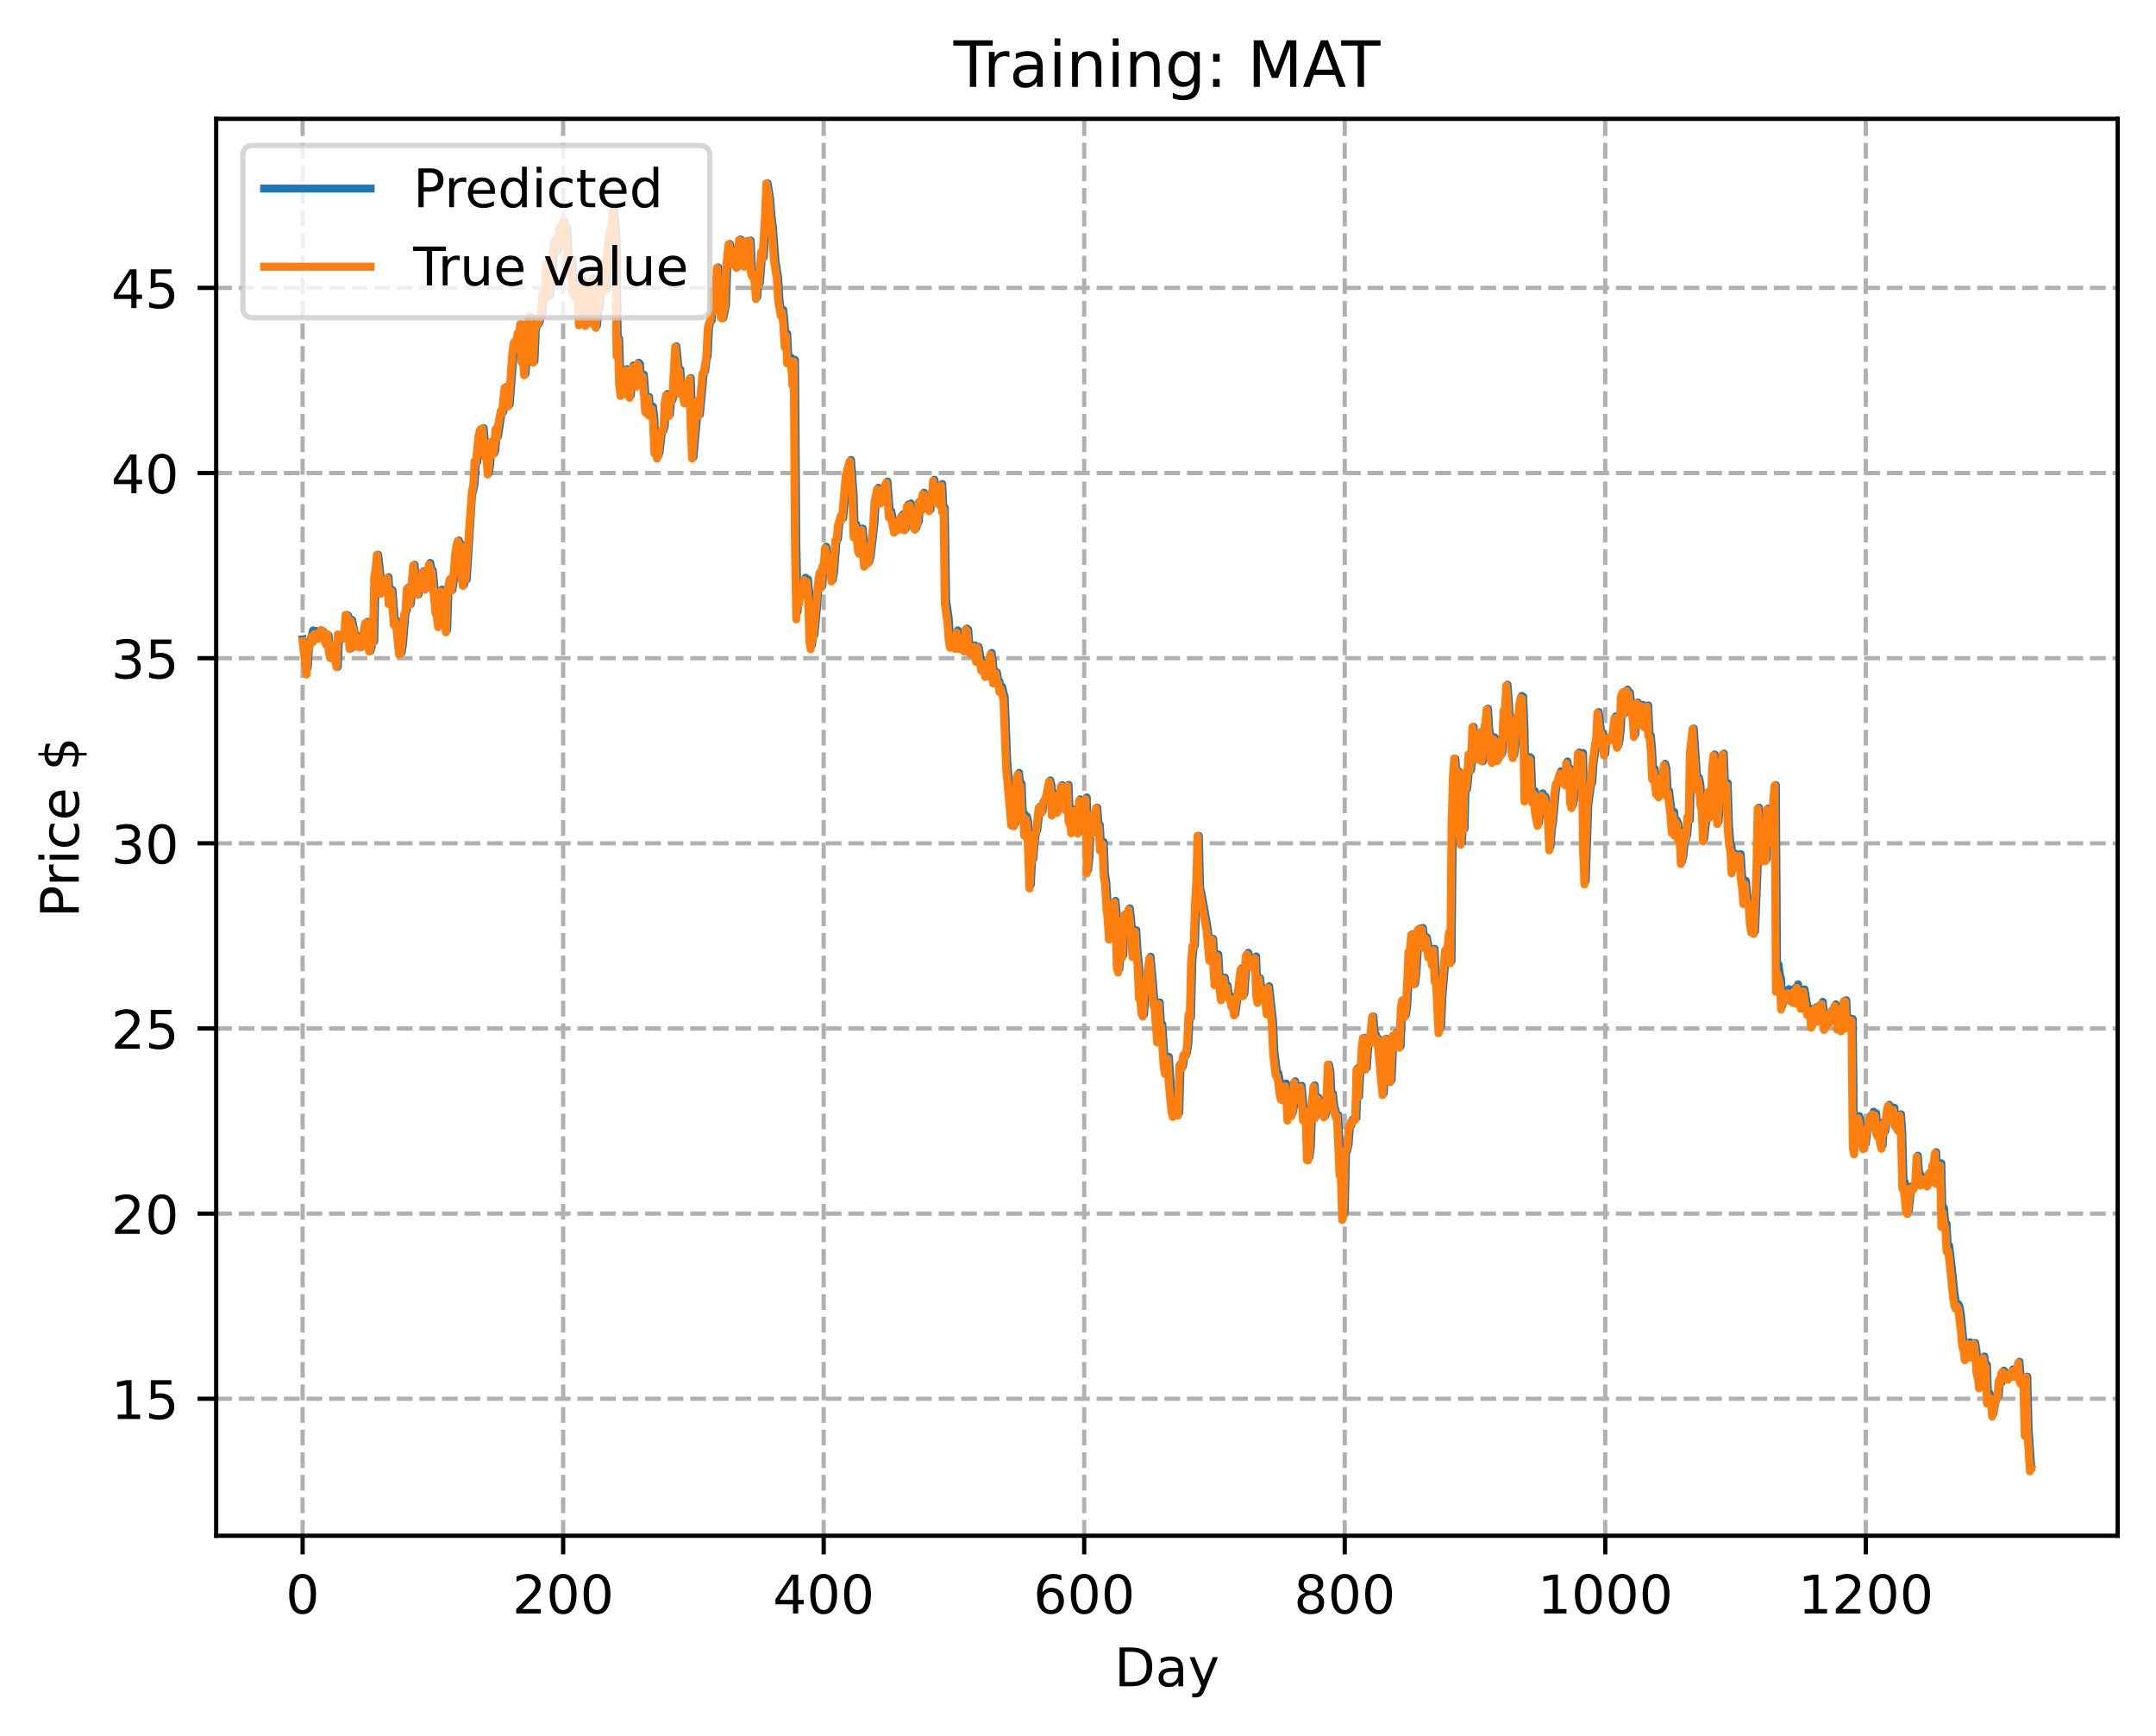 <?xml version="1.0" encoding="utf-8" standalone="no"?>
<!DOCTYPE svg PUBLIC "-//W3C//DTD SVG 1.1//EN"
  "http://www.w3.org/Graphics/SVG/1.1/DTD/svg11.dtd">
<!-- Created with matplotlib (https://matplotlib.org/) -->
<svg height="325.986pt" version="1.1" viewBox="0 0 404.923 325.986" width="404.923pt" xmlns="http://www.w3.org/2000/svg" xmlns:xlink="http://www.w3.org/1999/xlink">
 <defs>
  <style type="text/css">
*{stroke-linecap:butt;stroke-linejoin:round;}
  </style>
 </defs>
 <g id="figure_1">
  <g id="patch_1">
   <path d="M 0 325.986 
L 404.923 325.986 
L 404.923 0 
L 0 0 
z
" style="fill:#ffffff;"/>
  </g>
  <g id="axes_1">
   <g id="patch_2">
    <path d="M 40.603 288.43 
L 397.723 288.43 
L 397.723 22.318 
L 40.603 22.318 
z
" style="fill:#ffffff;"/>
   </g>
   <g id="matplotlib.axis_1">
    <g id="xtick_1">
     <g id="line2d_1">
      <path clip-path="url(#pe69b2d90d4)" d="M 56.836 288.43 
L 56.836 22.318 
" style="fill:none;stroke:#b0b0b0;stroke-dasharray:2.96,1.28;stroke-dashoffset:0;stroke-width:0.8;"/>
     </g>
     <g id="line2d_2">
      <defs>
       <path d="M 0 0 
L 0 3.5 
" id="m1b01517098" style="stroke:#000000;stroke-width:0.8;"/>
      </defs>
      <g>
       <use style="stroke:#000000;stroke-width:0.8;" x="56.836" xlink:href="#m1b01517098" y="288.43"/>
      </g>
     </g>
     <g id="text_1">
      <!-- 0 -->
      <defs>
       <path d="M 31.781 66.406 
Q 24.172 66.406 20.328 58.906 
Q 16.5 51.422 16.5 36.375 
Q 16.5 21.391 20.328 13.891 
Q 24.172 6.391 31.781 6.391 
Q 39.453 6.391 43.281 13.891 
Q 47.125 21.391 47.125 36.375 
Q 47.125 51.422 43.281 58.906 
Q 39.453 66.406 31.781 66.406 
z
M 31.781 74.219 
Q 44.047 74.219 50.516 64.516 
Q 56.984 54.828 56.984 36.375 
Q 56.984 17.969 50.516 8.266 
Q 44.047 -1.422 31.781 -1.422 
Q 19.531 -1.422 13.062 8.266 
Q 6.594 17.969 6.594 36.375 
Q 6.594 54.828 13.062 64.516 
Q 19.531 74.219 31.781 74.219 
z
" id="DejaVuSans-48"/>
      </defs>
      <g transform="translate(53.655 303.029)scale(0.1 -0.1)">
       <use xlink:href="#DejaVuSans-48"/>
      </g>
     </g>
    </g>
    <g id="xtick_2">
     <g id="line2d_3">
      <path clip-path="url(#pe69b2d90d4)" d="M 105.766 288.43 
L 105.766 22.318 
" style="fill:none;stroke:#b0b0b0;stroke-dasharray:2.96,1.28;stroke-dashoffset:0;stroke-width:0.8;"/>
     </g>
     <g id="line2d_4">
      <g>
       <use style="stroke:#000000;stroke-width:0.8;" x="105.766" xlink:href="#m1b01517098" y="288.43"/>
      </g>
     </g>
     <g id="text_2">
      <!-- 200 -->
      <defs>
       <path d="M 19.188 8.297 
L 53.609 8.297 
L 53.609 0 
L 7.328 0 
L 7.328 8.297 
Q 12.938 14.109 22.625 23.891 
Q 32.328 33.688 34.812 36.531 
Q 39.547 41.844 41.422 45.531 
Q 43.312 49.219 43.312 52.781 
Q 43.312 58.594 39.234 62.25 
Q 35.156 65.922 28.609 65.922 
Q 23.969 65.922 18.812 64.312 
Q 13.672 62.703 7.812 59.422 
L 7.812 69.391 
Q 13.766 71.781 18.938 73 
Q 24.125 74.219 28.422 74.219 
Q 39.75 74.219 46.484 68.547 
Q 53.219 62.891 53.219 53.422 
Q 53.219 48.922 51.531 44.891 
Q 49.859 40.875 45.406 35.406 
Q 44.188 33.984 37.641 27.219 
Q 31.109 20.453 19.188 8.297 
z
" id="DejaVuSans-50"/>
      </defs>
      <g transform="translate(96.223 303.029)scale(0.1 -0.1)">
       <use xlink:href="#DejaVuSans-50"/>
       <use x="63.623" xlink:href="#DejaVuSans-48"/>
       <use x="127.246" xlink:href="#DejaVuSans-48"/>
      </g>
     </g>
    </g>
    <g id="xtick_3">
     <g id="line2d_5">
      <path clip-path="url(#pe69b2d90d4)" d="M 154.697 288.43 
L 154.697 22.318 
" style="fill:none;stroke:#b0b0b0;stroke-dasharray:2.96,1.28;stroke-dashoffset:0;stroke-width:0.8;"/>
     </g>
     <g id="line2d_6">
      <g>
       <use style="stroke:#000000;stroke-width:0.8;" x="154.697" xlink:href="#m1b01517098" y="288.43"/>
      </g>
     </g>
     <g id="text_3">
      <!-- 400 -->
      <defs>
       <path d="M 37.797 64.312 
L 12.891 25.391 
L 37.797 25.391 
z
M 35.203 72.906 
L 47.609 72.906 
L 47.609 25.391 
L 58.016 25.391 
L 58.016 17.188 
L 47.609 17.188 
L 47.609 0 
L 37.797 0 
L 37.797 17.188 
L 4.891 17.188 
L 4.891 26.703 
z
" id="DejaVuSans-52"/>
      </defs>
      <g transform="translate(145.153 303.029)scale(0.1 -0.1)">
       <use xlink:href="#DejaVuSans-52"/>
       <use x="63.623" xlink:href="#DejaVuSans-48"/>
       <use x="127.246" xlink:href="#DejaVuSans-48"/>
      </g>
     </g>
    </g>
    <g id="xtick_4">
     <g id="line2d_7">
      <path clip-path="url(#pe69b2d90d4)" d="M 203.628 288.43 
L 203.628 22.318 
" style="fill:none;stroke:#b0b0b0;stroke-dasharray:2.96,1.28;stroke-dashoffset:0;stroke-width:0.8;"/>
     </g>
     <g id="line2d_8">
      <g>
       <use style="stroke:#000000;stroke-width:0.8;" x="203.628" xlink:href="#m1b01517098" y="288.43"/>
      </g>
     </g>
     <g id="text_4">
      <!-- 600 -->
      <defs>
       <path d="M 33.016 40.375 
Q 26.375 40.375 22.484 35.828 
Q 18.609 31.297 18.609 23.391 
Q 18.609 15.531 22.484 10.953 
Q 26.375 6.391 33.016 6.391 
Q 39.656 6.391 43.531 10.953 
Q 47.406 15.531 47.406 23.391 
Q 47.406 31.297 43.531 35.828 
Q 39.656 40.375 33.016 40.375 
z
M 52.594 71.297 
L 52.594 62.312 
Q 48.875 64.062 45.094 64.984 
Q 41.312 65.922 37.594 65.922 
Q 27.828 65.922 22.672 59.328 
Q 17.531 52.734 16.797 39.406 
Q 19.672 43.656 24.016 45.922 
Q 28.375 48.188 33.594 48.188 
Q 44.578 48.188 50.953 41.516 
Q 57.328 34.859 57.328 23.391 
Q 57.328 12.156 50.688 5.359 
Q 44.047 -1.422 33.016 -1.422 
Q 20.359 -1.422 13.672 8.266 
Q 6.984 17.969 6.984 36.375 
Q 6.984 53.656 15.188 63.938 
Q 23.391 74.219 37.203 74.219 
Q 40.922 74.219 44.703 73.484 
Q 48.484 72.75 52.594 71.297 
z
" id="DejaVuSans-54"/>
      </defs>
      <g transform="translate(194.084 303.029)scale(0.1 -0.1)">
       <use xlink:href="#DejaVuSans-54"/>
       <use x="63.623" xlink:href="#DejaVuSans-48"/>
       <use x="127.246" xlink:href="#DejaVuSans-48"/>
      </g>
     </g>
    </g>
    <g id="xtick_5">
     <g id="line2d_9">
      <path clip-path="url(#pe69b2d90d4)" d="M 252.558 288.43 
L 252.558 22.318 
" style="fill:none;stroke:#b0b0b0;stroke-dasharray:2.96,1.28;stroke-dashoffset:0;stroke-width:0.8;"/>
     </g>
     <g id="line2d_10">
      <g>
       <use style="stroke:#000000;stroke-width:0.8;" x="252.558" xlink:href="#m1b01517098" y="288.43"/>
      </g>
     </g>
     <g id="text_5">
      <!-- 800 -->
      <defs>
       <path d="M 31.781 34.625 
Q 24.75 34.625 20.719 30.859 
Q 16.703 27.094 16.703 20.516 
Q 16.703 13.922 20.719 10.156 
Q 24.75 6.391 31.781 6.391 
Q 38.812 6.391 42.859 10.172 
Q 46.922 13.969 46.922 20.516 
Q 46.922 27.094 42.891 30.859 
Q 38.875 34.625 31.781 34.625 
z
M 21.922 38.812 
Q 15.578 40.375 12.031 44.719 
Q 8.5 49.078 8.5 55.328 
Q 8.5 64.062 14.719 69.141 
Q 20.953 74.219 31.781 74.219 
Q 42.672 74.219 48.875 69.141 
Q 55.078 64.062 55.078 55.328 
Q 55.078 49.078 51.531 44.719 
Q 48 40.375 41.703 38.812 
Q 48.828 37.156 52.797 32.312 
Q 56.781 27.484 56.781 20.516 
Q 56.781 9.906 50.312 4.234 
Q 43.844 -1.422 31.781 -1.422 
Q 19.734 -1.422 13.25 4.234 
Q 6.781 9.906 6.781 20.516 
Q 6.781 27.484 10.781 32.312 
Q 14.797 37.156 21.922 38.812 
z
M 18.312 54.391 
Q 18.312 48.734 21.844 45.562 
Q 25.391 42.391 31.781 42.391 
Q 38.141 42.391 41.719 45.562 
Q 45.312 48.734 45.312 54.391 
Q 45.312 60.062 41.719 63.234 
Q 38.141 66.406 31.781 66.406 
Q 25.391 66.406 21.844 63.234 
Q 18.312 60.062 18.312 54.391 
z
" id="DejaVuSans-56"/>
      </defs>
      <g transform="translate(243.015 303.029)scale(0.1 -0.1)">
       <use xlink:href="#DejaVuSans-56"/>
       <use x="63.623" xlink:href="#DejaVuSans-48"/>
       <use x="127.246" xlink:href="#DejaVuSans-48"/>
      </g>
     </g>
    </g>
    <g id="xtick_6">
     <g id="line2d_11">
      <path clip-path="url(#pe69b2d90d4)" d="M 301.489 288.43 
L 301.489 22.318 
" style="fill:none;stroke:#b0b0b0;stroke-dasharray:2.96,1.28;stroke-dashoffset:0;stroke-width:0.8;"/>
     </g>
     <g id="line2d_12">
      <g>
       <use style="stroke:#000000;stroke-width:0.8;" x="301.489" xlink:href="#m1b01517098" y="288.43"/>
      </g>
     </g>
     <g id="text_6">
      <!-- 1000 -->
      <defs>
       <path d="M 12.406 8.297 
L 28.516 8.297 
L 28.516 63.922 
L 10.984 60.406 
L 10.984 69.391 
L 28.422 72.906 
L 38.281 72.906 
L 38.281 8.297 
L 54.391 8.297 
L 54.391 0 
L 12.406 0 
z
" id="DejaVuSans-49"/>
      </defs>
      <g transform="translate(288.764 303.029)scale(0.1 -0.1)">
       <use xlink:href="#DejaVuSans-49"/>
       <use x="63.623" xlink:href="#DejaVuSans-48"/>
       <use x="127.246" xlink:href="#DejaVuSans-48"/>
       <use x="190.869" xlink:href="#DejaVuSans-48"/>
      </g>
     </g>
    </g>
    <g id="xtick_7">
     <g id="line2d_13">
      <path clip-path="url(#pe69b2d90d4)" d="M 350.419 288.43 
L 350.419 22.318 
" style="fill:none;stroke:#b0b0b0;stroke-dasharray:2.96,1.28;stroke-dashoffset:0;stroke-width:0.8;"/>
     </g>
     <g id="line2d_14">
      <g>
       <use style="stroke:#000000;stroke-width:0.8;" x="350.419" xlink:href="#m1b01517098" y="288.43"/>
      </g>
     </g>
     <g id="text_7">
      <!-- 1200 -->
      <g transform="translate(337.694 303.029)scale(0.1 -0.1)">
       <use xlink:href="#DejaVuSans-49"/>
       <use x="63.623" xlink:href="#DejaVuSans-50"/>
       <use x="127.246" xlink:href="#DejaVuSans-48"/>
       <use x="190.869" xlink:href="#DejaVuSans-48"/>
      </g>
     </g>
    </g>
    <g id="text_8">
     <!-- Day -->
     <defs>
      <path d="M 19.672 64.797 
L 19.672 8.109 
L 31.594 8.109 
Q 46.688 8.109 53.688 14.938 
Q 60.688 21.781 60.688 36.531 
Q 60.688 51.172 53.688 57.984 
Q 46.688 64.797 31.594 64.797 
z
M 9.812 72.906 
L 30.078 72.906 
Q 51.266 72.906 61.172 64.094 
Q 71.094 55.281 71.094 36.531 
Q 71.094 17.672 61.125 8.828 
Q 51.172 0 30.078 0 
L 9.812 0 
z
" id="DejaVuSans-68"/>
      <path d="M 34.281 27.484 
Q 23.391 27.484 19.188 25 
Q 14.984 22.516 14.984 16.5 
Q 14.984 11.719 18.141 8.906 
Q 21.297 6.109 26.703 6.109 
Q 34.188 6.109 38.703 11.406 
Q 43.219 16.703 43.219 25.484 
L 43.219 27.484 
z
M 52.203 31.203 
L 52.203 0 
L 43.219 0 
L 43.219 8.297 
Q 40.141 3.328 35.547 0.953 
Q 30.953 -1.422 24.312 -1.422 
Q 15.922 -1.422 10.953 3.297 
Q 6 8.016 6 15.922 
Q 6 25.141 12.172 29.828 
Q 18.359 34.516 30.609 34.516 
L 43.219 34.516 
L 43.219 35.406 
Q 43.219 41.609 39.141 45 
Q 35.062 48.391 27.688 48.391 
Q 23 48.391 18.547 47.266 
Q 14.109 46.141 10.016 43.891 
L 10.016 52.203 
Q 14.938 54.109 19.578 55.047 
Q 24.219 56 28.609 56 
Q 40.484 56 46.344 49.844 
Q 52.203 43.703 52.203 31.203 
z
" id="DejaVuSans-97"/>
      <path d="M 32.172 -5.078 
Q 28.375 -14.844 24.75 -17.812 
Q 21.141 -20.797 15.094 -20.797 
L 7.906 -20.797 
L 7.906 -13.281 
L 13.188 -13.281 
Q 16.891 -13.281 18.938 -11.516 
Q 21 -9.766 23.484 -3.219 
L 25.094 0.875 
L 2.984 54.688 
L 12.5 54.688 
L 29.594 11.922 
L 46.688 54.688 
L 56.203 54.688 
z
" id="DejaVuSans-121"/>
     </defs>
     <g transform="translate(209.29 316.707)scale(0.1 -0.1)">
      <use xlink:href="#DejaVuSans-68"/>
      <use x="77.002" xlink:href="#DejaVuSans-97"/>
      <use x="138.281" xlink:href="#DejaVuSans-121"/>
     </g>
    </g>
   </g>
   <g id="matplotlib.axis_2">
    <g id="ytick_1">
     <g id="line2d_15">
      <path clip-path="url(#pe69b2d90d4)" d="M 40.603 262.703 
L 397.723 262.703 
" style="fill:none;stroke:#b0b0b0;stroke-dasharray:2.96,1.28;stroke-dashoffset:0;stroke-width:0.8;"/>
     </g>
     <g id="line2d_16">
      <defs>
       <path d="M 0 0 
L -3.5 0 
" id="md9c9f7306d" style="stroke:#000000;stroke-width:0.8;"/>
      </defs>
      <g>
       <use style="stroke:#000000;stroke-width:0.8;" x="40.603" xlink:href="#md9c9f7306d" y="262.703"/>
      </g>
     </g>
     <g id="text_9">
      <!-- 15 -->
      <defs>
       <path d="M 10.797 72.906 
L 49.516 72.906 
L 49.516 64.594 
L 19.828 64.594 
L 19.828 46.734 
Q 21.969 47.469 24.109 47.828 
Q 26.266 48.188 28.422 48.188 
Q 40.625 48.188 47.75 41.5 
Q 54.891 34.812 54.891 23.391 
Q 54.891 11.625 47.562 5.094 
Q 40.234 -1.422 26.906 -1.422 
Q 22.312 -1.422 17.547 -0.641 
Q 12.797 0.141 7.719 1.703 
L 7.719 11.625 
Q 12.109 9.234 16.797 8.062 
Q 21.484 6.891 26.703 6.891 
Q 35.156 6.891 40.078 11.328 
Q 45.016 15.766 45.016 23.391 
Q 45.016 31 40.078 35.438 
Q 35.156 39.891 26.703 39.891 
Q 22.75 39.891 18.812 39.016 
Q 14.891 38.141 10.797 36.281 
z
" id="DejaVuSans-53"/>
      </defs>
      <g transform="translate(20.878 266.502)scale(0.1 -0.1)">
       <use xlink:href="#DejaVuSans-49"/>
       <use x="63.623" xlink:href="#DejaVuSans-53"/>
      </g>
     </g>
    </g>
    <g id="ytick_2">
     <g id="line2d_17">
      <path clip-path="url(#pe69b2d90d4)" d="M 40.603 227.931 
L 397.723 227.931 
" style="fill:none;stroke:#b0b0b0;stroke-dasharray:2.96,1.28;stroke-dashoffset:0;stroke-width:0.8;"/>
     </g>
     <g id="line2d_18">
      <g>
       <use style="stroke:#000000;stroke-width:0.8;" x="40.603" xlink:href="#md9c9f7306d" y="227.931"/>
      </g>
     </g>
     <g id="text_10">
      <!-- 20 -->
      <g transform="translate(20.878 231.73)scale(0.1 -0.1)">
       <use xlink:href="#DejaVuSans-50"/>
       <use x="63.623" xlink:href="#DejaVuSans-48"/>
      </g>
     </g>
    </g>
    <g id="ytick_3">
     <g id="line2d_19">
      <path clip-path="url(#pe69b2d90d4)" d="M 40.603 193.158 
L 397.723 193.158 
" style="fill:none;stroke:#b0b0b0;stroke-dasharray:2.96,1.28;stroke-dashoffset:0;stroke-width:0.8;"/>
     </g>
     <g id="line2d_20">
      <g>
       <use style="stroke:#000000;stroke-width:0.8;" x="40.603" xlink:href="#md9c9f7306d" y="193.158"/>
      </g>
     </g>
     <g id="text_11">
      <!-- 25 -->
      <g transform="translate(20.878 196.957)scale(0.1 -0.1)">
       <use xlink:href="#DejaVuSans-50"/>
       <use x="63.623" xlink:href="#DejaVuSans-53"/>
      </g>
     </g>
    </g>
    <g id="ytick_4">
     <g id="line2d_21">
      <path clip-path="url(#pe69b2d90d4)" d="M 40.603 158.385 
L 397.723 158.385 
" style="fill:none;stroke:#b0b0b0;stroke-dasharray:2.96,1.28;stroke-dashoffset:0;stroke-width:0.8;"/>
     </g>
     <g id="line2d_22">
      <g>
       <use style="stroke:#000000;stroke-width:0.8;" x="40.603" xlink:href="#md9c9f7306d" y="158.385"/>
      </g>
     </g>
     <g id="text_12">
      <!-- 30 -->
      <defs>
       <path d="M 40.578 39.312 
Q 47.656 37.797 51.625 33 
Q 55.609 28.219 55.609 21.188 
Q 55.609 10.406 48.188 4.484 
Q 40.766 -1.422 27.094 -1.422 
Q 22.516 -1.422 17.656 -0.516 
Q 12.797 0.391 7.625 2.203 
L 7.625 11.719 
Q 11.719 9.328 16.594 8.109 
Q 21.484 6.891 26.812 6.891 
Q 36.078 6.891 40.938 10.547 
Q 45.797 14.203 45.797 21.188 
Q 45.797 27.641 41.281 31.266 
Q 36.766 34.906 28.719 34.906 
L 20.219 34.906 
L 20.219 43.016 
L 29.109 43.016 
Q 36.375 43.016 40.234 45.922 
Q 44.094 48.828 44.094 54.297 
Q 44.094 59.906 40.109 62.906 
Q 36.141 65.922 28.719 65.922 
Q 24.656 65.922 20.016 65.031 
Q 15.375 64.156 9.812 62.312 
L 9.812 71.094 
Q 15.438 72.656 20.344 73.438 
Q 25.25 74.219 29.594 74.219 
Q 40.828 74.219 47.359 69.109 
Q 53.906 64.016 53.906 55.328 
Q 53.906 49.266 50.438 45.094 
Q 46.969 40.922 40.578 39.312 
z
" id="DejaVuSans-51"/>
      </defs>
      <g transform="translate(20.878 162.184)scale(0.1 -0.1)">
       <use xlink:href="#DejaVuSans-51"/>
       <use x="63.623" xlink:href="#DejaVuSans-48"/>
      </g>
     </g>
    </g>
    <g id="ytick_5">
     <g id="line2d_23">
      <path clip-path="url(#pe69b2d90d4)" d="M 40.603 123.613 
L 397.723 123.613 
" style="fill:none;stroke:#b0b0b0;stroke-dasharray:2.96,1.28;stroke-dashoffset:0;stroke-width:0.8;"/>
     </g>
     <g id="line2d_24">
      <g>
       <use style="stroke:#000000;stroke-width:0.8;" x="40.603" xlink:href="#md9c9f7306d" y="123.613"/>
      </g>
     </g>
     <g id="text_13">
      <!-- 35 -->
      <g transform="translate(20.878 127.412)scale(0.1 -0.1)">
       <use xlink:href="#DejaVuSans-51"/>
       <use x="63.623" xlink:href="#DejaVuSans-53"/>
      </g>
     </g>
    </g>
    <g id="ytick_6">
     <g id="line2d_25">
      <path clip-path="url(#pe69b2d90d4)" d="M 40.603 88.84 
L 397.723 88.84 
" style="fill:none;stroke:#b0b0b0;stroke-dasharray:2.96,1.28;stroke-dashoffset:0;stroke-width:0.8;"/>
     </g>
     <g id="line2d_26">
      <g>
       <use style="stroke:#000000;stroke-width:0.8;" x="40.603" xlink:href="#md9c9f7306d" y="88.84"/>
      </g>
     </g>
     <g id="text_14">
      <!-- 40 -->
      <g transform="translate(20.878 92.639)scale(0.1 -0.1)">
       <use xlink:href="#DejaVuSans-52"/>
       <use x="63.623" xlink:href="#DejaVuSans-48"/>
      </g>
     </g>
    </g>
    <g id="ytick_7">
     <g id="line2d_27">
      <path clip-path="url(#pe69b2d90d4)" d="M 40.603 54.067 
L 397.723 54.067 
" style="fill:none;stroke:#b0b0b0;stroke-dasharray:2.96,1.28;stroke-dashoffset:0;stroke-width:0.8;"/>
     </g>
     <g id="line2d_28">
      <g>
       <use style="stroke:#000000;stroke-width:0.8;" x="40.603" xlink:href="#md9c9f7306d" y="54.067"/>
      </g>
     </g>
     <g id="text_15">
      <!-- 45 -->
      <g transform="translate(20.878 57.866)scale(0.1 -0.1)">
       <use xlink:href="#DejaVuSans-52"/>
       <use x="63.623" xlink:href="#DejaVuSans-53"/>
      </g>
     </g>
    </g>
    <g id="text_16">
     <!-- Price $ -->
     <defs>
      <path d="M 19.672 64.797 
L 19.672 37.406 
L 32.078 37.406 
Q 38.969 37.406 42.719 40.969 
Q 46.484 44.531 46.484 51.125 
Q 46.484 57.672 42.719 61.234 
Q 38.969 64.797 32.078 64.797 
z
M 9.812 72.906 
L 32.078 72.906 
Q 44.344 72.906 50.609 67.359 
Q 56.891 61.812 56.891 51.125 
Q 56.891 40.328 50.609 34.812 
Q 44.344 29.297 32.078 29.297 
L 19.672 29.297 
L 19.672 0 
L 9.812 0 
z
" id="DejaVuSans-80"/>
      <path d="M 41.109 46.297 
Q 39.594 47.172 37.812 47.578 
Q 36.031 48 33.891 48 
Q 26.266 48 22.188 43.047 
Q 18.109 38.094 18.109 28.812 
L 18.109 0 
L 9.078 0 
L 9.078 54.688 
L 18.109 54.688 
L 18.109 46.188 
Q 20.953 51.172 25.484 53.578 
Q 30.031 56 36.531 56 
Q 37.453 56 38.578 55.875 
Q 39.703 55.766 41.062 55.516 
z
" id="DejaVuSans-114"/>
      <path d="M 9.422 54.688 
L 18.406 54.688 
L 18.406 0 
L 9.422 0 
z
M 9.422 75.984 
L 18.406 75.984 
L 18.406 64.594 
L 9.422 64.594 
z
" id="DejaVuSans-105"/>
      <path d="M 48.781 52.594 
L 48.781 44.188 
Q 44.969 46.297 41.141 47.344 
Q 37.312 48.391 33.406 48.391 
Q 24.656 48.391 19.812 42.844 
Q 14.984 37.312 14.984 27.297 
Q 14.984 17.281 19.812 11.734 
Q 24.656 6.203 33.406 6.203 
Q 37.312 6.203 41.141 7.25 
Q 44.969 8.297 48.781 10.406 
L 48.781 2.094 
Q 45.016 0.344 40.984 -0.531 
Q 36.969 -1.422 32.422 -1.422 
Q 20.062 -1.422 12.781 6.344 
Q 5.516 14.109 5.516 27.297 
Q 5.516 40.672 12.859 48.328 
Q 20.219 56 33.016 56 
Q 37.156 56 41.109 55.141 
Q 45.062 54.297 48.781 52.594 
z
" id="DejaVuSans-99"/>
      <path d="M 56.203 29.594 
L 56.203 25.203 
L 14.891 25.203 
Q 15.484 15.922 20.484 11.062 
Q 25.484 6.203 34.422 6.203 
Q 39.594 6.203 44.453 7.469 
Q 49.312 8.734 54.109 11.281 
L 54.109 2.781 
Q 49.266 0.734 44.188 -0.344 
Q 39.109 -1.422 33.891 -1.422 
Q 20.797 -1.422 13.156 6.188 
Q 5.516 13.812 5.516 26.812 
Q 5.516 40.234 12.766 48.109 
Q 20.016 56 32.328 56 
Q 43.359 56 49.781 48.891 
Q 56.203 41.797 56.203 29.594 
z
M 47.219 32.234 
Q 47.125 39.594 43.094 43.984 
Q 39.062 48.391 32.422 48.391 
Q 24.906 48.391 20.391 44.141 
Q 15.875 39.891 15.188 32.172 
z
" id="DejaVuSans-101"/>
      <path id="DejaVuSans-32"/>
      <path d="M 33.797 -14.703 
L 28.906 -14.703 
L 28.859 0 
Q 23.734 0.094 18.609 1.188 
Q 13.484 2.297 8.297 4.5 
L 8.297 13.281 
Q 13.281 10.156 18.375 8.562 
Q 23.484 6.984 28.906 6.938 
L 28.906 29.203 
Q 18.109 30.953 13.203 35.156 
Q 8.297 39.359 8.297 46.688 
Q 8.297 54.641 13.625 59.219 
Q 18.953 63.812 28.906 64.5 
L 28.906 75.984 
L 33.797 75.984 
L 33.797 64.656 
Q 38.328 64.453 42.578 63.688 
Q 46.828 62.938 50.875 61.625 
L 50.875 53.078 
Q 46.828 55.125 42.547 56.25 
Q 38.281 57.375 33.797 57.562 
L 33.797 36.719 
Q 44.875 35.016 50.094 30.609 
Q 55.328 26.219 55.328 18.609 
Q 55.328 10.359 49.781 5.594 
Q 44.234 0.828 33.797 0.094 
z
M 28.906 37.594 
L 28.906 57.625 
Q 23.25 56.984 20.266 54.391 
Q 17.281 51.812 17.281 47.516 
Q 17.281 43.312 20.031 40.969 
Q 22.797 38.625 28.906 37.594 
z
M 33.797 28.219 
L 33.797 7.078 
Q 39.984 7.906 43.141 10.594 
Q 46.297 13.281 46.297 17.672 
Q 46.297 21.969 43.281 24.5 
Q 40.281 27.047 33.797 28.219 
z
" id="DejaVuSans-36"/>
     </defs>
     <g transform="translate(14.798 172.342)rotate(-90)scale(0.1 -0.1)">
      <use xlink:href="#DejaVuSans-80"/>
      <use x="58.553" xlink:href="#DejaVuSans-114"/>
      <use x="99.666" xlink:href="#DejaVuSans-105"/>
      <use x="127.449" xlink:href="#DejaVuSans-99"/>
      <use x="182.43" xlink:href="#DejaVuSans-101"/>
      <use x="243.953" xlink:href="#DejaVuSans-32"/>
      <use x="275.74" xlink:href="#DejaVuSans-36"/>
     </g>
    </g>
   </g>
   <g id="line2d_29">
    <path clip-path="url(#pe69b2d90d4)" d="M 56.836 120.07 
L 57.57 125.951 
L 57.814 125.304 
L 58.059 121.23 
L 58.793 118.404 
L 59.038 119.507 
L 59.282 118.476 
L 59.527 118.947 
L 59.772 118.705 
L 60.016 119.813 
L 60.506 118.42 
L 60.75 118.667 
L 60.995 119.99 
L 61.484 121.295 
L 61.729 119.324 
L 61.974 122.418 
L 62.218 123.604 
L 62.463 121.394 
L 62.708 122.377 
L 62.952 122.855 
L 63.441 125.253 
L 63.686 119.28 
L 63.931 120.162 
L 64.175 119.881 
L 64.665 119.874 
L 64.909 119.096 
L 65.154 115.5 
L 65.399 115.605 
L 65.643 116.744 
L 65.888 121.798 
L 66.133 116.431 
L 67.111 121.376 
L 67.356 119.49 
L 67.601 120.18 
L 67.845 121.516 
L 68.09 120.654 
L 68.335 121.061 
L 68.579 118.097 
L 68.824 116.948 
L 69.069 116.779 
L 69.313 120.85 
L 69.558 122.281 
L 69.802 121.576 
L 70.047 116.414 
L 70.292 120.479 
L 70.536 108.345 
L 70.781 106.77 
L 71.026 104.172 
L 71.515 108.468 
L 71.76 111.226 
L 72.004 110.971 
L 72.249 109.144 
L 72.494 110.573 
L 72.738 111.126 
L 72.983 108.393 
L 73.228 113.202 
L 73.472 113.064 
L 73.717 110.806 
L 74.206 117.196 
L 74.451 116.501 
L 74.696 117.795 
L 75.185 122.634 
L 75.429 122.556 
L 75.674 121.144 
L 76.163 115.195 
L 76.408 114.606 
L 76.653 110.407 
L 76.897 111.447 
L 77.142 113.463 
L 77.876 106.067 
L 78.121 110.187 
L 78.61 111.632 
L 78.855 108.714 
L 79.099 109.047 
L 79.344 109.093 
L 79.589 107.258 
L 79.833 108.338 
L 80.078 110.446 
L 80.323 109.954 
L 80.812 105.72 
L 81.056 106.963 
L 81.301 107.156 
L 82.035 114.885 
L 82.28 115.325 
L 82.524 117.318 
L 82.769 112.1 
L 83.014 110.745 
L 83.258 111.4 
L 83.503 113.255 
L 83.992 118.28 
L 84.237 110.788 
L 84.726 108.647 
L 84.971 110.792 
L 85.46 107.284 
L 85.95 102.342 
L 86.194 101.509 
L 86.439 102.624 
L 86.684 102.249 
L 86.928 108.368 
L 87.173 109.814 
L 87.417 107.668 
L 87.662 108.855 
L 88.641 93.138 
L 89.13 91.001 
L 89.375 86.542 
L 89.619 86.781 
L 90.109 81.856 
L 90.353 80.62 
L 90.598 82.781 
L 90.843 80.393 
L 91.332 85.762 
L 91.577 85.021 
L 91.821 88.826 
L 92.066 87.253 
L 92.311 83.036 
L 92.555 83.46 
L 92.8 85.152 
L 93.044 84.574 
L 93.289 80.426 
L 93.534 81.97 
L 94.023 78.717 
L 94.268 77.127 
L 94.512 77.399 
L 95.002 72.707 
L 95.246 73.88 
L 95.491 76.184 
L 95.736 75.986 
L 96.47 66.312 
L 96.714 64.34 
L 96.959 63.974 
L 97.204 65.441 
L 97.448 62.376 
L 97.693 63.875 
L 97.938 60.912 
L 98.182 67.824 
L 98.427 65.97 
L 98.672 70.222 
L 99.161 65.883 
L 99.405 60.674 
L 99.65 59.48 
L 99.895 60.844 
L 100.139 67.601 
L 100.384 67.821 
L 100.629 62.161 
L 100.873 60.868 
L 101.118 60.896 
L 101.363 60.433 
L 101.607 59.371 
L 101.852 59.152 
L 102.097 55.229 
L 102.341 56.229 
L 102.586 55.252 
L 102.831 49.428 
L 103.075 54.169 
L 103.32 55.432 
L 103.565 51.428 
L 103.809 50.126 
L 104.299 45.209 
L 104.543 46.482 
L 104.788 47.159 
L 105.032 45.846 
L 105.277 42.911 
L 105.522 42.467 
L 105.766 45.727 
L 106.011 41.672 
L 106.256 45.716 
L 106.5 42.695 
L 106.99 51.483 
L 107.234 49.544 
L 107.479 48.783 
L 107.724 54.811 
L 107.968 53.956 
L 108.213 55.422 
L 108.458 54.305 
L 108.702 55.02 
L 108.947 60.612 
L 109.192 58.669 
L 109.436 52.546 
L 109.926 55.847 
L 110.17 60.862 
L 110.415 54.833 
L 110.66 55.648 
L 110.904 57.619 
L 111.149 53.646 
L 111.393 52.333 
L 111.638 60.487 
L 111.883 59.999 
L 112.127 61.109 
L 112.372 58.356 
L 112.617 57.73 
L 113.106 51.835 
L 113.351 49.515 
L 113.595 53.535 
L 113.84 54.422 
L 114.085 49.1 
L 114.574 44.422 
L 115.063 42.357 
L 115.308 39.599 
L 115.797 44.699 
L 116.042 66.304 
L 116.287 63.607 
L 116.531 71.224 
L 116.776 74.007 
L 117.02 71.78 
L 117.265 73.675 
L 117.754 69.319 
L 117.999 70.919 
L 118.244 73.81 
L 118.488 74.261 
L 118.733 69.845 
L 118.978 68.633 
L 119.222 68.661 
L 119.712 72.177 
L 119.956 68.124 
L 120.201 68.347 
L 120.446 71.817 
L 120.69 70.683 
L 120.935 70.355 
L 121.424 76.964 
L 121.669 77.238 
L 121.914 74.556 
L 122.158 77.643 
L 122.648 76.365 
L 122.892 78.552 
L 123.137 84.671 
L 123.381 83.541 
L 123.626 85.628 
L 123.871 84.994 
L 124.36 80.791 
L 124.605 80.886 
L 124.849 80.019 
L 125.094 75.447 
L 125.339 73.991 
L 125.828 77.834 
L 126.073 74.475 
L 126.317 75.1 
L 126.562 73.993 
L 127.051 65.035 
L 127.541 70.181 
L 127.785 69.405 
L 128.03 73.687 
L 128.275 73.567 
L 128.519 74.068 
L 128.764 75.553 
L 129.008 72.63 
L 129.253 71.979 
L 129.498 73.469 
L 129.742 70.989 
L 130.232 85.869 
L 131.21 75.22 
L 131.455 77.851 
L 132.189 69.875 
L 132.434 69.692 
L 132.678 67.733 
L 132.923 66.74 
L 133.168 61.459 
L 133.412 60.479 
L 133.657 60.217 
L 133.902 54.636 
L 134.391 58.276 
L 134.636 55.266 
L 134.88 50.211 
L 135.125 53.709 
L 135.369 54.743 
L 135.614 59.279 
L 135.859 59.696 
L 136.348 57.306 
L 136.593 50.258 
L 137.082 45.81 
L 137.327 46.668 
L 137.816 49.445 
L 138.061 48.303 
L 138.305 48.816 
L 138.55 50.09 
L 139.039 44.967 
L 139.284 45.138 
L 139.529 48.349 
L 139.773 48.097 
L 140.018 49.754 
L 140.263 48.441 
L 140.507 45.236 
L 140.752 45.8 
L 140.996 45.175 
L 141.241 50.642 
L 141.486 51.656 
L 141.73 51.13 
L 141.975 52.788 
L 142.22 55.798 
L 142.464 52.604 
L 142.709 53.186 
L 143.198 47.16 
L 143.443 48.342 
L 143.932 40.069 
L 144.177 34.414 
L 144.666 37.42 
L 144.911 40.763 
L 145.156 42.552 
L 145.645 48.976 
L 146.134 52.021 
L 146.379 56.104 
L 146.624 57.972 
L 146.868 58.882 
L 147.113 58.217 
L 147.357 60.58 
L 147.602 64.681 
L 147.847 62.658 
L 148.091 67.529 
L 148.336 67.591 
L 148.581 67.174 
L 148.825 67.547 
L 149.07 71.746 
L 149.315 67.58 
L 149.559 101.834 
L 149.804 114.855 
L 150.049 110.309 
L 150.293 112.165 
L 150.783 109.61 
L 151.027 110.659 
L 151.272 108.497 
L 151.517 110.545 
L 151.761 108.806 
L 152.006 111.424 
L 152.251 119.353 
L 152.495 121.211 
L 152.74 119.14 
L 152.984 119.154 
L 153.474 113.766 
L 153.718 110.031 
L 154.208 107.236 
L 154.452 110.024 
L 154.697 106.139 
L 154.942 106.182 
L 155.186 102.676 
L 155.92 106.695 
L 156.165 107.084 
L 156.41 108.862 
L 156.654 107.446 
L 157.144 101.217 
L 157.388 101.199 
L 157.633 98.429 
L 158.122 96.857 
L 158.367 97.326 
L 159.101 89.128 
L 159.835 86.388 
L 160.324 92.789 
L 160.569 100.557 
L 160.813 98.475 
L 161.058 99.154 
L 161.303 102.481 
L 161.547 103.715 
L 162.037 99.268 
L 162.526 106.084 
L 162.771 102.465 
L 163.26 105.484 
L 163.505 104.658 
L 164.239 98.329 
L 164.483 94.164 
L 164.972 91.615 
L 165.462 94.373 
L 165.706 92.852 
L 165.951 93.305 
L 166.196 92.635 
L 166.44 90.918 
L 166.685 90.428 
L 167.174 96.878 
L 167.419 96.032 
L 167.908 98.754 
L 168.153 99.772 
L 168.398 97.965 
L 168.642 98.581 
L 168.887 97.693 
L 169.132 99.129 
L 169.376 96.865 
L 169.621 96.592 
L 170.11 99.277 
L 170.355 96.32 
L 170.6 94.762 
L 170.844 96.918 
L 171.089 94.543 
L 171.333 95.994 
L 171.578 96.416 
L 171.823 98.812 
L 172.067 99.182 
L 172.312 98.365 
L 172.557 97.963 
L 172.801 94.167 
L 173.046 95.889 
L 173.535 92.533 
L 173.78 94.214 
L 174.025 95.003 
L 174.514 93.154 
L 174.759 95.704 
L 175.003 92.528 
L 175.248 93.874 
L 175.493 90.093 
L 175.982 94.2 
L 176.227 91.749 
L 176.471 93.931 
L 176.716 94.56 
L 176.96 90.888 
L 177.205 95.852 
L 177.45 95.37 
L 177.694 112.769 
L 178.184 116.115 
L 178.428 119.617 
L 178.673 120.971 
L 178.918 120.227 
L 179.162 120.968 
L 179.407 120.282 
L 179.652 121.37 
L 179.896 118.385 
L 180.386 121.35 
L 180.63 121.481 
L 180.875 121.158 
L 181.12 120.38 
L 181.364 121.937 
L 181.609 118.036 
L 181.854 118.295 
L 182.098 121.55 
L 182.343 122.374 
L 182.588 121.958 
L 182.832 122.588 
L 183.077 121.202 
L 183.321 121.638 
L 183.566 123.978 
L 183.811 121.497 
L 184.3 124.221 
L 184.545 125.703 
L 184.789 124.59 
L 185.034 125.435 
L 185.279 126.911 
L 185.523 126.383 
L 185.768 126.781 
L 186.013 123.546 
L 186.257 122.616 
L 186.502 124.418 
L 186.747 128.131 
L 187.236 126.279 
L 187.481 127.823 
L 187.725 127.99 
L 187.97 129.627 
L 188.215 128.991 
L 188.704 131.025 
L 189.193 143.324 
L 190.172 154.355 
L 190.416 153.338 
L 190.661 154.653 
L 191.15 145.852 
L 191.395 145.142 
L 191.64 147.785 
L 191.884 147.178 
L 192.129 153.38 
L 192.374 152.797 
L 192.618 156.347 
L 192.863 153.34 
L 193.108 154.268 
L 193.597 166.178 
L 193.842 161.659 
L 194.086 161.256 
L 194.331 158.109 
L 194.575 156.4 
L 194.82 155.934 
L 195.309 151.53 
L 195.799 152.324 
L 196.043 150.46 
L 196.533 150.064 
L 197.022 147.84 
L 197.267 146.564 
L 197.511 147.592 
L 197.756 152.755 
L 198.001 149.038 
L 198.735 152.236 
L 198.979 151.805 
L 199.224 150.519 
L 199.469 147.447 
L 199.713 148.036 
L 199.958 149.784 
L 200.203 149.769 
L 200.447 151.795 
L 200.692 147.408 
L 200.936 153.902 
L 201.181 154.021 
L 201.426 156.047 
L 201.67 153.275 
L 201.915 152.004 
L 202.404 152.678 
L 202.649 156.267 
L 202.894 150.128 
L 203.138 152.881 
L 203.383 154.036 
L 203.628 154.485 
L 203.872 152.75 
L 204.117 149.773 
L 204.362 163.377 
L 204.606 161.137 
L 204.851 155.517 
L 205.096 156.492 
L 205.585 152.876 
L 205.83 153.054 
L 206.074 151.674 
L 206.319 154.624 
L 206.563 154.931 
L 206.808 159.242 
L 207.297 158.145 
L 207.542 164.183 
L 207.787 165.752 
L 208.031 169.835 
L 208.276 172.012 
L 208.521 175.927 
L 208.765 173.093 
L 209.01 173.641 
L 209.499 169.182 
L 209.744 171.588 
L 209.989 181.076 
L 210.233 181.958 
L 210.478 178.886 
L 210.723 179.529 
L 210.967 179.404 
L 211.212 172.743 
L 211.457 171.659 
L 211.701 172.515 
L 211.946 172.095 
L 212.191 170.584 
L 212.435 172.566 
L 212.924 179.393 
L 213.169 175.714 
L 213.414 174.707 
L 213.658 178.795 
L 213.903 180.994 
L 214.148 187.131 
L 214.392 187.365 
L 214.637 190.025 
L 214.882 190.541 
L 215.126 186.488 
L 215.86 182.058 
L 216.105 179.676 
L 216.594 185.26 
L 216.839 188.325 
L 217.084 188.992 
L 217.573 195.217 
L 217.818 188.259 
L 218.062 192.505 
L 218.307 192.382 
L 218.796 199.839 
L 219.041 201.149 
L 219.53 198.498 
L 220.019 205.607 
L 220.264 208.253 
L 220.509 209.234 
L 220.753 209.005 
L 221.243 206.123 
L 221.487 208.968 
L 221.732 199.83 
L 221.977 200.564 
L 222.221 200.088 
L 222.466 197.999 
L 222.711 198.266 
L 222.955 197.617 
L 223.2 195.916 
L 223.445 190.442 
L 223.689 191.107 
L 223.934 180.764 
L 224.179 177.71 
L 224.423 177.576 
L 224.668 169.768 
L 224.912 166.055 
L 225.157 156.977 
L 225.402 166.809 
L 225.646 167.754 
L 226.625 173.207 
L 226.87 174.692 
L 227.359 180.087 
L 227.848 176.324 
L 228.338 184.469 
L 228.582 180.927 
L 228.827 179.25 
L 229.072 183.767 
L 229.561 187.373 
L 230.05 183.6 
L 230.295 185.393 
L 230.539 185.054 
L 230.784 186.88 
L 231.029 187.159 
L 231.273 187.159 
L 231.518 188.681 
L 231.763 188.293 
L 232.007 190.438 
L 232.497 187.057 
L 232.741 185.736 
L 233.231 181.847 
L 233.72 186.625 
L 234.209 179.454 
L 234.454 178.943 
L 234.699 181.087 
L 234.943 179.809 
L 235.677 181.456 
L 235.922 179.63 
L 236.167 186.475 
L 236.411 187.814 
L 236.656 183.708 
L 237.145 187.415 
L 237.39 185.66 
L 237.634 185.747 
L 237.879 187.405 
L 238.124 190.134 
L 238.368 185.225 
L 239.102 191.832 
L 239.347 197.471 
L 239.836 201.388 
L 240.081 201.548 
L 240.326 202.799 
L 240.57 205.007 
L 240.815 205.908 
L 241.06 206.104 
L 241.304 205.674 
L 241.549 203.487 
L 241.794 205.019 
L 242.038 209.658 
L 242.283 209.052 
L 242.527 207.087 
L 242.772 209.034 
L 243.017 207.78 
L 243.261 203.08 
L 243.506 204.675 
L 243.751 205.179 
L 243.995 206.058 
L 244.24 206.045 
L 244.485 203.915 
L 244.974 209.967 
L 245.219 208.412 
L 245.463 209.648 
L 245.708 217.243 
L 245.953 217.311 
L 246.197 215.398 
L 246.442 208.112 
L 246.931 203.839 
L 247.176 209.568 
L 247.421 207.221 
L 247.665 206.176 
L 247.91 207.838 
L 248.155 206.731 
L 248.399 208.13 
L 248.644 208.475 
L 248.888 209.589 
L 249.133 208.793 
L 249.378 206.078 
L 249.622 199.948 
L 249.867 201.205 
L 250.112 206.491 
L 250.356 205.398 
L 250.601 207.715 
L 251.09 209.587 
L 251.335 209.404 
L 251.824 220.171 
L 252.069 220.165 
L 252.314 228.316 
L 252.558 227.74 
L 252.803 216.589 
L 253.048 216.021 
L 253.292 214.937 
L 253.537 211.573 
L 253.782 211.34 
L 254.026 210.284 
L 254.271 210.404 
L 254.515 210.052 
L 254.76 209.972 
L 255.005 200.607 
L 255.249 205.947 
L 255.494 201.289 
L 255.739 201.105 
L 255.983 196.576 
L 256.228 194.892 
L 256.473 196.499 
L 256.717 200.523 
L 256.962 196.775 
L 257.207 195.601 
L 257.451 195.889 
L 257.941 190.901 
L 258.185 193.876 
L 258.43 194.292 
L 258.675 195.588 
L 258.919 195.099 
L 259.409 199.489 
L 259.653 203.498 
L 259.898 205.304 
L 260.143 201.382 
L 260.387 195.091 
L 260.632 197.46 
L 260.876 196.969 
L 261.121 196.138 
L 261.366 202.848 
L 261.61 197.286 
L 261.855 194.421 
L 262.1 196.489 
L 262.344 193.919 
L 262.589 194.007 
L 263.078 196.472 
L 263.323 189.297 
L 263.568 187.844 
L 263.812 190.252 
L 264.057 190.64 
L 264.302 188.945 
L 264.791 178.726 
L 265.036 178.52 
L 265.28 175.455 
L 265.77 184.769 
L 266.014 182.923 
L 266.503 174.621 
L 266.748 174.363 
L 266.993 175.854 
L 267.237 174.274 
L 267.727 177.762 
L 267.971 176.041 
L 268.216 177.255 
L 268.461 179.33 
L 268.705 178.451 
L 269.195 180.838 
L 269.439 178.193 
L 269.684 184.045 
L 269.929 183.657 
L 270.418 193.393 
L 270.663 192.819 
L 270.907 187.145 
L 271.641 178.289 
L 271.886 179.214 
L 272.131 177.761 
L 272.375 174.88 
L 272.62 180.512 
L 272.864 154.919 
L 273.109 146.485 
L 273.354 142.534 
L 273.598 145.95 
L 273.843 144.753 
L 274.332 156.244 
L 274.577 158.244 
L 274.822 152.876 
L 275.066 155.653 
L 275.311 145.094 
L 275.556 148.144 
L 275.8 145.783 
L 276.045 141.707 
L 276.29 144.617 
L 276.534 142.128 
L 276.779 136.501 
L 277.024 141.139 
L 277.268 141.052 
L 277.513 140.664 
L 277.758 142.676 
L 278.247 137.443 
L 278.491 142.991 
L 278.981 136.907 
L 279.47 133.092 
L 279.715 137.014 
L 279.959 138.348 
L 280.204 142.422 
L 280.449 142.801 
L 280.693 138.476 
L 280.938 138.739 
L 281.183 139.895 
L 281.427 142.528 
L 281.672 140.872 
L 281.917 141.846 
L 282.161 141.381 
L 282.406 138.524 
L 282.651 133.198 
L 282.895 133.026 
L 283.14 128.594 
L 283.385 131.758 
L 283.629 136.652 
L 283.874 137.638 
L 284.118 140.829 
L 284.363 141.819 
L 284.608 140.031 
L 285.097 134.4 
L 285.342 135.24 
L 285.586 132.077 
L 285.831 130.698 
L 286.076 130.839 
L 286.32 136.728 
L 286.565 149.872 
L 286.81 143.611 
L 287.054 143.456 
L 287.299 142.187 
L 287.544 142.331 
L 287.788 148.654 
L 288.033 150.204 
L 288.278 148.59 
L 288.522 152.041 
L 289.012 154.543 
L 289.746 148.996 
L 289.99 151.499 
L 290.235 149.586 
L 290.724 151.479 
L 290.969 153.848 
L 291.213 159.039 
L 291.458 155.777 
L 291.703 154.278 
L 292.192 148.691 
L 292.437 147.1 
L 292.681 146.967 
L 293.171 144.845 
L 293.415 145.307 
L 293.66 146.424 
L 294.149 147.298 
L 294.394 143.01 
L 294.639 145.229 
L 294.883 144.348 
L 295.128 150.663 
L 295.373 151.275 
L 295.617 150.386 
L 296.106 145.298 
L 296.351 145.82 
L 296.596 141.318 
L 296.84 143.363 
L 297.085 143.49 
L 297.33 141.415 
L 297.574 159.673 
L 297.819 165.477 
L 298.308 151.122 
L 298.798 147.492 
L 299.042 147.022 
L 299.287 143.397 
L 300.021 138.298 
L 300.266 133.729 
L 300.755 137.704 
L 301 137.64 
L 301.489 141.539 
L 301.734 138.583 
L 301.978 139.256 
L 302.223 138.973 
L 302.467 138.889 
L 303.201 136.973 
L 303.446 134.548 
L 303.691 139.188 
L 303.935 140.006 
L 304.18 139.045 
L 304.425 136.871 
L 304.669 130.697 
L 304.914 130.02 
L 305.159 133.933 
L 305.648 129.499 
L 305.893 130.02 
L 306.137 130.082 
L 306.382 132.547 
L 306.627 132.81 
L 306.871 134.69 
L 307.116 137.895 
L 307.361 133.409 
L 307.605 131.939 
L 307.85 136.031 
L 308.094 134.84 
L 308.339 132.461 
L 308.584 132.396 
L 308.828 133.302 
L 309.073 136.245 
L 309.318 136.082 
L 309.562 132.48 
L 309.807 137.87 
L 310.052 138.172 
L 310.296 140.912 
L 310.541 146.002 
L 310.786 144.401 
L 311.275 148.887 
L 311.52 148.757 
L 311.764 149.274 
L 312.009 146.01 
L 312.254 147.39 
L 312.743 143.448 
L 312.988 144.282 
L 313.232 149.047 
L 313.477 148.552 
L 313.966 152.552 
L 314.211 155.943 
L 314.455 152.504 
L 314.7 156.468 
L 314.945 154.09 
L 315.189 154.664 
L 315.434 157.617 
L 315.679 155.868 
L 315.923 161.769 
L 316.168 160.669 
L 316.413 158.266 
L 316.902 156.771 
L 317.147 153.193 
L 317.391 153.982 
L 317.636 140.922 
L 318.125 136.828 
L 318.859 147.917 
L 319.104 146.08 
L 319.349 147.274 
L 319.593 150.793 
L 319.838 151.831 
L 320.082 157.482 
L 320.816 150.772 
L 321.061 148.63 
L 321.306 153.098 
L 321.55 151.914 
L 321.795 144.085 
L 322.04 141.7 
L 322.284 144.174 
L 322.529 145.48 
L 322.774 154.247 
L 323.752 141.518 
L 323.997 147.679 
L 324.242 147.143 
L 324.486 147.058 
L 324.731 155.099 
L 324.976 158.143 
L 325.22 159.087 
L 325.465 163.242 
L 325.71 160.975 
L 325.954 160.335 
L 326.443 162.081 
L 326.688 160.508 
L 326.933 160.413 
L 327.177 164.401 
L 327.422 165.94 
L 327.667 169.192 
L 327.911 165.451 
L 328.156 168.206 
L 328.401 169.512 
L 328.645 169.494 
L 328.89 172.897 
L 329.135 174.541 
L 329.379 174.433 
L 329.624 174.906 
L 330.113 163.266 
L 330.358 151.678 
L 330.603 155.012 
L 330.847 154.603 
L 331.337 161.228 
L 331.581 160.783 
L 331.826 161.314 
L 332.07 151.845 
L 332.56 157.642 
L 332.804 157.777 
L 333.049 156.382 
L 333.294 149.986 
L 333.538 147.466 
L 333.783 185.785 
L 334.028 181.108 
L 334.272 183.039 
L 334.517 183.924 
L 334.762 188.859 
L 335.006 187.084 
L 335.251 186.926 
L 335.496 186.088 
L 335.74 186.507 
L 335.985 185.772 
L 336.474 187.234 
L 336.719 186.224 
L 336.964 187.54 
L 337.208 185.534 
L 337.453 187.827 
L 337.698 184.867 
L 337.942 187.216 
L 338.187 187.243 
L 338.431 188.838 
L 338.921 185.813 
L 339.41 188.709 
L 339.655 189.998 
L 339.899 189.504 
L 340.144 189.455 
L 340.389 192.519 
L 340.878 191.459 
L 341.123 189.158 
L 341.367 189.723 
L 341.612 191.456 
L 341.857 188.778 
L 342.101 190.176 
L 342.346 188.146 
L 342.835 192.857 
L 343.08 192.297 
L 343.325 192.296 
L 343.569 191.689 
L 343.814 191.671 
L 344.058 189.833 
L 344.303 190.331 
L 344.548 189.971 
L 344.792 188.633 
L 345.037 189.117 
L 345.282 192.922 
L 345.771 190.597 
L 346.016 193.32 
L 346.505 187.939 
L 346.75 187.865 
L 346.994 192.603 
L 347.239 191.149 
L 347.484 191.301 
L 347.728 192.089 
L 347.973 191.38 
L 348.218 215.062 
L 348.462 215.101 
L 348.952 210.848 
L 349.196 209.618 
L 349.441 210.578 
L 349.686 213.398 
L 349.93 212.968 
L 350.175 215.089 
L 350.419 214.813 
L 350.664 212.701 
L 350.909 211.97 
L 351.398 209.524 
L 351.643 210.633 
L 351.887 208.788 
L 352.132 210.341 
L 352.377 209.083 
L 352.621 212.385 
L 352.866 212.946 
L 353.111 212.483 
L 353.355 214.176 
L 353.6 215.069 
L 353.845 210.671 
L 354.089 212.463 
L 354.334 209.854 
L 354.823 207.491 
L 355.068 208.086 
L 355.313 209.602 
L 355.557 207.99 
L 355.802 208.052 
L 356.046 210.86 
L 356.291 210.539 
L 356.536 211.709 
L 356.78 211.914 
L 357.025 209.266 
L 357.27 212.589 
L 357.514 222.355 
L 357.759 222.033 
L 358.248 227.01 
L 358.493 227.329 
L 358.982 222.822 
L 359.227 223.284 
L 359.472 222.865 
L 359.716 222.731 
L 359.961 221.457 
L 360.206 217.049 
L 360.45 220.601 
L 360.695 220.606 
L 360.94 222.124 
L 361.184 221.84 
L 361.429 221.173 
L 361.674 221.532 
L 361.918 221.513 
L 362.163 222.418 
L 362.407 220.302 
L 362.652 221.706 
L 362.897 221.681 
L 363.141 218.719 
L 363.386 218.552 
L 363.631 216.386 
L 363.875 221.923 
L 364.12 219.898 
L 364.365 221.214 
L 364.609 218.481 
L 364.854 229.738 
L 365.099 226.857 
L 365.343 229.574 
L 365.588 229.813 
L 365.833 234.31 
L 366.077 233.932 
L 366.567 237.998 
L 367.056 242.724 
L 367.301 244.425 
L 367.545 245.178 
L 367.79 244.931 
L 368.034 245.384 
L 368.279 246.852 
L 368.768 252.071 
L 369.013 252.938 
L 369.258 254.89 
L 369.747 252.222 
L 369.992 252.092 
L 370.236 254.278 
L 370.481 254.275 
L 370.726 253.772 
L 370.97 252.228 
L 371.215 253.712 
L 371.46 257.009 
L 371.704 258.054 
L 371.949 260.226 
L 372.194 258.335 
L 372.438 257.633 
L 372.683 254.761 
L 372.928 256.496 
L 373.172 256.302 
L 373.417 262.88 
L 373.662 261.66 
L 373.906 262.33 
L 374.151 262.469 
L 374.395 265.463 
L 374.885 262.669 
L 375.374 262.2 
L 375.619 259.012 
L 375.863 259.743 
L 376.108 257.727 
L 376.353 257.423 
L 376.597 258.353 
L 376.842 258.556 
L 377.087 258.186 
L 377.331 258.804 
L 377.576 257.864 
L 377.821 258.215 
L 378.065 257.219 
L 378.31 257.173 
L 378.555 258.248 
L 378.799 258.064 
L 379.289 255.747 
L 379.533 258.947 
L 379.778 259.448 
L 380.022 259.31 
L 380.267 259.67 
L 380.512 268.641 
L 380.756 258.545 
L 381.001 268.394 
L 381.49 275.587 
L 381.49 275.587 
" style="fill:none;stroke:#1f77b4;stroke-linecap:square;stroke-width:1.5;"/>
   </g>
   <g id="line2d_30">
    <path clip-path="url(#pe69b2d90d4)" d="M 56.836 120.413 
L 57.57 126.673 
L 57.814 122.083 
L 58.059 121.665 
L 58.304 120.97 
L 58.548 119.509 
L 58.793 120.553 
L 59.038 119.092 
L 59.282 119.509 
L 59.527 119.023 
L 59.772 119.996 
L 60.261 118.327 
L 60.506 118.536 
L 60.75 119.857 
L 60.995 120.274 
L 61.24 121.039 
L 61.484 119.092 
L 61.729 122.291 
L 61.974 123.543 
L 62.218 121.109 
L 62.463 122.152 
L 62.708 122.639 
L 63.197 125.282 
L 63.441 119.162 
L 63.686 120.135 
L 63.931 119.788 
L 64.42 119.857 
L 64.665 119.023 
L 64.909 115.476 
L 65.154 115.684 
L 65.399 116.728 
L 65.643 121.874 
L 65.888 116.658 
L 66.133 117.771 
L 66.377 118.188 
L 66.867 121.457 
L 67.111 119.788 
L 67.356 120.344 
L 67.601 121.596 
L 67.845 120.692 
L 68.09 121.248 
L 68.335 118.258 
L 68.579 117.075 
L 68.824 117.006 
L 69.069 121.109 
L 69.313 122.361 
L 69.558 121.874 
L 69.802 116.588 
L 70.047 120.692 
L 70.292 108.313 
L 70.536 106.922 
L 70.781 104.209 
L 71.27 108.66 
L 71.515 111.512 
L 71.76 111.164 
L 72.004 109.286 
L 72.249 110.747 
L 72.494 111.234 
L 72.738 108.591 
L 72.983 113.459 
L 73.228 113.32 
L 73.472 111.025 
L 73.962 117.353 
L 74.206 116.728 
L 74.451 118.049 
L 74.94 122.917 
L 75.185 122.778 
L 75.429 121.457 
L 75.919 115.337 
L 76.163 114.78 
L 76.408 110.608 
L 76.653 111.651 
L 76.897 113.598 
L 77.631 106.157 
L 77.876 110.399 
L 78.365 111.72 
L 78.61 108.939 
L 78.855 109.217 
L 79.099 109.217 
L 79.344 107.409 
L 79.589 108.382 
L 79.833 110.747 
L 80.078 110.121 
L 80.567 106.018 
L 80.812 107.061 
L 81.056 107.339 
L 81.546 112.485 
L 81.79 115.198 
L 82.035 115.684 
L 82.28 117.771 
L 82.524 112.346 
L 82.769 111.094 
L 83.014 111.651 
L 83.258 113.528 
L 83.748 118.744 
L 83.992 111.025 
L 84.482 108.799 
L 84.726 110.955 
L 85.216 107.478 
L 85.46 104.279 
L 85.705 102.54 
L 85.95 101.636 
L 86.194 102.888 
L 86.439 102.471 
L 86.684 108.66 
L 86.928 110.051 
L 87.173 107.895 
L 87.417 108.939 
L 88.641 92.248 
L 88.885 91.135 
L 89.13 86.614 
L 89.375 86.962 
L 89.864 81.955 
L 90.109 80.842 
L 90.353 82.929 
L 90.598 80.494 
L 91.087 85.919 
L 91.332 85.224 
L 91.577 89.118 
L 91.821 87.449 
L 92.066 83.137 
L 92.311 83.624 
L 92.555 85.363 
L 92.8 84.667 
L 93.044 80.703 
L 93.289 82.303 
L 93.534 80.077 
L 94.023 77.226 
L 94.268 77.643 
L 94.757 72.844 
L 95.002 73.957 
L 95.246 76.391 
L 95.491 76.252 
L 96.225 66.307 
L 96.47 64.429 
L 96.714 64.082 
L 96.959 65.542 
L 97.204 62.621 
L 97.448 64.151 
L 97.693 60.883 
L 97.938 68.046 
L 98.182 66.029 
L 98.427 70.48 
L 98.916 66.168 
L 99.161 60.674 
L 99.405 59.492 
L 99.65 60.883 
L 99.895 67.837 
L 100.139 68.115 
L 100.384 62.552 
L 100.629 61.161 
L 100.873 60.952 
L 101.118 60.535 
L 101.363 59.561 
L 101.607 59.353 
L 101.852 55.319 
L 102.097 56.501 
L 102.341 55.389 
L 102.586 49.477 
L 102.831 54.554 
L 103.075 55.528 
L 103.32 51.633 
L 103.565 50.451 
L 104.054 45.305 
L 104.543 47.252 
L 104.788 45.93 
L 105.032 43.079 
L 105.277 42.592 
L 105.522 45.791 
L 105.766 41.619 
L 106.011 45.93 
L 106.256 42.592 
L 106.745 51.633 
L 106.99 49.686 
L 107.234 48.99 
L 107.479 55.11 
L 107.724 53.998 
L 107.968 55.806 
L 108.213 54.485 
L 108.458 55.389 
L 108.702 61.091 
L 108.947 58.796 
L 109.192 52.815 
L 109.681 55.945 
L 109.926 61.23 
L 110.17 54.832 
L 110.66 57.823 
L 110.904 53.72 
L 111.149 52.607 
L 111.393 60.883 
L 111.638 60.187 
L 111.883 61.578 
L 112.127 58.518 
L 112.372 57.962 
L 112.861 51.911 
L 113.106 49.547 
L 113.351 53.789 
L 113.595 54.554 
L 113.84 49.269 
L 114.329 44.47 
L 114.819 42.314 
L 115.063 39.602 
L 115.553 44.818 
L 115.797 66.864 
L 116.042 63.734 
L 116.287 72.288 
L 116.531 74.374 
L 116.776 72.079 
L 117.02 74.096 
L 117.51 69.576 
L 117.754 71.245 
L 117.999 74.235 
L 118.244 74.722 
L 118.488 70.063 
L 118.733 69.089 
L 118.978 68.95 
L 119.467 72.636 
L 119.712 68.394 
L 119.956 68.811 
L 120.201 72.288 
L 120.446 70.967 
L 120.69 70.689 
L 121.18 77.365 
L 121.424 77.643 
L 121.669 74.792 
L 121.914 78.06 
L 122.158 77.087 
L 122.403 76.809 
L 122.648 78.964 
L 122.892 85.154 
L 123.137 83.833 
L 123.381 86.128 
L 123.626 85.363 
L 124.115 80.981 
L 124.36 81.12 
L 124.605 80.286 
L 124.849 75.626 
L 125.094 74.235 
L 125.583 78.199 
L 125.828 74.722 
L 126.073 75.418 
L 126.317 74.096 
L 126.807 65.125 
L 127.296 70.271 
L 127.541 69.715 
L 127.785 74.027 
L 128.03 73.818 
L 128.275 74.305 
L 128.519 75.765 
L 128.764 72.775 
L 129.008 72.079 
L 129.253 73.679 
L 129.498 71.106 
L 129.742 80.842 
L 129.987 86.128 
L 130.476 80.355 
L 130.721 76.669 
L 130.966 75.348 
L 131.21 78.06 
L 131.944 70.132 
L 132.189 69.924 
L 132.678 66.864 
L 132.923 61.648 
L 133.168 60.674 
L 133.412 60.187 
L 133.657 54.693 
L 134.146 58.379 
L 134.391 55.389 
L 134.636 50.312 
L 134.88 53.789 
L 135.125 54.763 
L 135.369 59.631 
L 135.614 59.84 
L 136.103 57.475 
L 136.348 50.242 
L 136.837 45.861 
L 137.082 46.765 
L 137.571 49.686 
L 137.816 48.434 
L 138.061 49.13 
L 138.305 50.312 
L 138.795 45.096 
L 139.039 45.235 
L 139.284 48.504 
L 139.529 48.295 
L 139.773 50.103 
L 140.018 48.573 
L 140.263 45.305 
L 140.507 46 
L 140.752 45.305 
L 140.996 51.077 
L 141.241 51.911 
L 141.486 51.494 
L 141.73 53.163 
L 141.975 56.154 
L 142.22 52.815 
L 142.464 53.58 
L 142.954 47.321 
L 143.198 48.573 
L 143.688 40.228 
L 143.932 34.455 
L 144.422 37.446 
L 144.666 41.062 
L 144.911 42.801 
L 145.4 49.269 
L 145.89 52.259 
L 146.134 56.432 
L 146.624 59.283 
L 146.868 58.588 
L 147.113 61.022 
L 147.357 65.194 
L 147.602 63.039 
L 147.847 68.254 
L 148.336 67.698 
L 148.581 68.046 
L 148.825 72.427 
L 149.07 67.907 
L 149.315 103.862 
L 149.559 116.31 
L 149.804 111.442 
L 150.049 113.459 
L 150.538 110.121 
L 150.783 111.234 
L 151.027 108.939 
L 151.272 111.164 
L 151.517 109.286 
L 151.761 112.138 
L 152.006 120.344 
L 152.251 121.943 
L 152.495 119.788 
L 152.74 119.788 
L 153.718 108.66 
L 153.963 107.548 
L 154.208 110.399 
L 154.452 106.435 
L 154.697 106.504 
L 154.942 102.958 
L 155.676 106.991 
L 155.92 107.409 
L 156.165 109.217 
L 156.41 107.756 
L 156.899 101.428 
L 157.144 101.358 
L 157.388 98.576 
L 157.633 97.95 
L 157.878 96.907 
L 158.122 97.533 
L 158.856 89.188 
L 159.345 87.379 
L 159.59 86.614 
L 160.079 92.943 
L 160.324 100.941 
L 160.569 98.785 
L 160.813 99.48 
L 161.058 102.888 
L 161.303 104.001 
L 161.792 99.55 
L 162.281 106.435 
L 162.526 102.888 
L 163.015 105.809 
L 163.26 104.974 
L 163.994 98.576 
L 164.239 94.264 
L 164.728 91.9 
L 165.217 94.612 
L 165.462 92.943 
L 165.706 93.708 
L 165.951 92.804 
L 166.196 91.065 
L 166.44 90.648 
L 166.93 97.185 
L 167.174 96.42 
L 167.908 100.037 
L 168.153 98.159 
L 168.398 98.854 
L 168.642 97.95 
L 168.887 99.48 
L 169.132 97.185 
L 169.376 96.977 
L 169.866 99.619 
L 170.355 95.099 
L 170.6 97.116 
L 170.844 94.89 
L 171.089 96.351 
L 171.333 96.699 
L 171.578 99.133 
L 171.823 99.48 
L 172.067 98.646 
L 172.312 98.229 
L 172.557 94.334 
L 172.801 96.212 
L 173.291 92.804 
L 173.535 94.543 
L 173.78 95.308 
L 174.269 93.499 
L 174.514 96.003 
L 174.759 92.665 
L 175.003 94.056 
L 175.248 90.3 
L 175.737 94.404 
L 175.982 91.9 
L 176.227 94.056 
L 176.471 94.89 
L 176.716 91.204 
L 176.96 96.212 
L 177.205 95.586 
L 177.45 113.459 
L 177.939 116.936 
L 178.184 120.274 
L 178.428 121.665 
L 178.673 120.831 
L 178.918 121.526 
L 179.162 120.692 
L 179.407 121.874 
L 179.652 118.814 
L 180.141 121.874 
L 180.386 121.943 
L 180.63 121.596 
L 180.875 120.761 
L 181.12 122.361 
L 181.364 118.188 
L 181.609 118.605 
L 181.854 121.943 
L 182.098 122.708 
L 182.343 122.43 
L 182.588 123.056 
L 182.832 121.457 
L 183.077 121.943 
L 183.321 124.308 
L 183.566 121.665 
L 183.811 123.682 
L 184.055 124.517 
L 184.3 125.977 
L 184.545 124.725 
L 184.789 125.699 
L 185.034 127.159 
L 185.279 126.533 
L 185.523 127.02 
L 185.768 124.099 
L 186.013 122.917 
L 186.257 124.725 
L 186.502 128.342 
L 186.747 127.716 
L 186.991 126.464 
L 187.236 128.203 
L 187.481 128.342 
L 187.725 130.011 
L 187.97 129.454 
L 188.459 131.402 
L 188.948 143.989 
L 189.927 155.047 
L 190.172 153.865 
L 190.416 155.186 
L 190.906 146.076 
L 191.15 145.45 
L 191.395 148.301 
L 191.64 147.606 
L 191.884 154.073 
L 192.129 153.308 
L 192.374 156.994 
L 192.618 153.795 
L 192.863 154.63 
L 193.352 166.87 
L 193.597 162.141 
L 193.842 161.654 
L 194.331 156.716 
L 194.575 156.229 
L 195.065 151.778 
L 195.554 152.752 
L 195.799 150.944 
L 196.043 150.527 
L 196.288 150.388 
L 196.777 148.023 
L 197.022 146.771 
L 197.267 147.953 
L 197.511 153.169 
L 197.756 149.275 
L 198.49 152.683 
L 198.735 152.196 
L 198.979 150.805 
L 199.224 147.675 
L 199.469 148.301 
L 199.713 150.04 
L 199.958 150.109 
L 200.203 152.265 
L 200.447 147.606 
L 200.692 154.421 
L 200.936 154.352 
L 201.181 156.508 
L 201.426 153.656 
L 201.67 152.265 
L 201.915 152.822 
L 202.16 153.03 
L 202.404 156.577 
L 202.649 150.388 
L 202.894 153.169 
L 203.138 154.352 
L 203.383 154.769 
L 203.628 153.1 
L 203.872 150.109 
L 204.117 164.018 
L 204.362 161.445 
L 204.606 155.743 
L 204.851 156.855 
L 205.34 153.03 
L 205.585 153.308 
L 205.83 151.778 
L 206.074 155.117 
L 206.319 155.186 
L 206.563 159.707 
L 207.053 158.524 
L 207.297 164.644 
L 207.542 165.966 
L 207.787 170.417 
L 208.031 172.642 
L 208.276 176.467 
L 208.521 173.546 
L 208.765 174.033 
L 209.255 169.443 
L 209.499 172.016 
L 209.744 181.752 
L 209.989 182.657 
L 210.233 179.388 
L 210.478 179.944 
L 210.723 179.944 
L 210.967 172.92 
L 211.212 171.807 
L 211.457 172.781 
L 211.701 172.364 
L 211.946 170.834 
L 212.191 172.92 
L 212.68 179.736 
L 212.924 176.189 
L 213.169 175.007 
L 213.414 179.11 
L 213.658 181.335 
L 213.903 187.525 
L 214.148 187.803 
L 214.392 190.446 
L 214.637 190.932 
L 214.882 186.76 
L 215.86 179.944 
L 216.35 185.647 
L 216.594 188.777 
L 216.839 189.333 
L 217.328 195.801 
L 217.573 188.568 
L 217.818 192.88 
L 218.062 192.81 
L 218.551 200.391 
L 218.796 201.712 
L 219.285 198.861 
L 219.53 203.729 
L 220.019 208.806 
L 220.264 209.779 
L 220.509 209.501 
L 220.998 206.511 
L 221.243 209.501 
L 221.487 200.112 
L 221.732 200.808 
L 221.977 200.53 
L 222.221 198.235 
L 222.466 198.513 
L 222.711 197.957 
L 222.955 196.218 
L 223.2 190.585 
L 223.445 191.28 
L 223.689 180.987 
L 223.934 177.719 
L 224.179 177.719 
L 224.423 169.791 
L 224.668 165.896 
L 224.912 156.994 
L 225.157 166.731 
L 226.625 174.937 
L 227.114 180.431 
L 227.604 176.467 
L 228.093 185.021 
L 228.338 181.127 
L 228.582 179.597 
L 228.827 184.256 
L 229.316 187.872 
L 229.806 183.839 
L 230.05 185.717 
L 230.295 185.438 
L 230.539 187.177 
L 230.784 187.525 
L 231.029 187.594 
L 231.273 189.124 
L 231.518 188.568 
L 231.763 190.724 
L 232.252 187.455 
L 232.497 186.134 
L 232.986 182.1 
L 233.475 187.107 
L 233.965 179.597 
L 234.209 179.249 
L 234.454 181.544 
L 234.699 180.222 
L 235.188 181.127 
L 235.433 181.892 
L 235.677 179.944 
L 235.922 186.899 
L 236.167 188.359 
L 236.411 183.839 
L 236.9 187.803 
L 237.145 185.925 
L 237.39 185.925 
L 237.634 187.733 
L 237.879 190.515 
L 238.124 185.508 
L 238.858 192.115 
L 239.102 197.957 
L 239.592 201.99 
L 239.836 202.199 
L 240.081 203.381 
L 240.326 205.607 
L 240.57 206.511 
L 240.815 206.65 
L 241.06 206.232 
L 241.304 204.007 
L 241.549 205.607 
L 241.794 210.475 
L 242.038 209.71 
L 242.283 207.554 
L 242.527 209.64 
L 242.772 208.319 
L 243.017 203.312 
L 243.261 204.981 
L 243.506 205.537 
L 243.751 206.511 
L 243.995 206.441 
L 244.24 204.216 
L 244.729 210.475 
L 244.974 208.736 
L 245.219 209.988 
L 245.463 217.916 
L 245.708 217.916 
L 245.953 215.76 
L 246.197 208.249 
L 246.687 204.077 
L 246.931 210.057 
L 247.176 207.554 
L 247.421 206.372 
L 247.665 208.319 
L 247.91 207.067 
L 248.155 208.388 
L 248.399 208.736 
L 248.644 209.849 
L 248.888 209.014 
L 249.133 206.232 
L 249.378 199.973 
L 249.622 201.295 
L 249.867 206.789 
L 250.112 205.746 
L 250.356 207.971 
L 250.846 209.849 
L 251.09 209.64 
L 251.58 220.767 
L 251.824 220.559 
L 252.069 229.113 
L 252.314 228.417 
L 252.558 216.664 
L 252.803 216.108 
L 253.048 215.273 
L 253.292 211.727 
L 253.537 211.587 
L 253.782 210.614 
L 254.026 210.753 
L 254.271 210.405 
L 254.515 210.336 
L 254.76 200.877 
L 255.005 206.093 
L 255.249 201.642 
L 255.494 201.156 
L 255.739 196.705 
L 255.983 194.966 
L 256.228 196.705 
L 256.473 200.877 
L 256.717 197.052 
L 256.962 195.731 
L 257.207 196.079 
L 257.696 190.932 
L 257.941 194.062 
L 258.185 194.618 
L 258.43 195.801 
L 258.675 195.244 
L 259.653 205.676 
L 259.898 201.642 
L 260.143 195.175 
L 260.387 197.678 
L 260.632 197.331 
L 260.876 196.357 
L 261.121 203.242 
L 261.366 197.539 
L 261.61 194.479 
L 261.855 196.774 
L 262.1 194.132 
L 262.344 194.34 
L 262.834 196.774 
L 263.078 189.402 
L 263.323 187.942 
L 263.568 190.515 
L 263.812 191.002 
L 264.057 189.194 
L 264.546 178.762 
L 264.791 178.623 
L 265.036 175.563 
L 265.525 184.882 
L 265.77 183.561 
L 266.259 174.659 
L 266.503 174.45 
L 266.748 175.98 
L 266.993 174.52 
L 267.482 178.067 
L 267.727 176.258 
L 267.971 177.441 
L 268.216 179.805 
L 268.461 178.832 
L 268.705 179.736 
L 268.95 181.335 
L 269.195 178.484 
L 269.439 184.395 
L 269.684 184.117 
L 270.173 194.062 
L 270.418 193.297 
L 270.663 187.455 
L 271.397 178.484 
L 271.641 179.457 
L 271.886 177.997 
L 272.131 175.146 
L 272.375 180.918 
L 272.62 155.186 
L 272.864 146.145 
L 273.109 142.459 
L 273.354 145.798 
L 273.598 144.754 
L 274.088 156.647 
L 274.332 158.663 
L 274.577 153.1 
L 274.822 155.951 
L 275.066 145.102 
L 275.311 148.162 
L 275.556 145.937 
L 275.8 141.694 
L 276.045 144.685 
L 276.29 142.251 
L 276.534 136.548 
L 276.779 141.208 
L 277.024 141.138 
L 277.268 140.86 
L 277.513 142.598 
L 278.002 137.661 
L 278.247 142.946 
L 278.736 136.965 
L 278.981 135.574 
L 279.225 133.21 
L 279.47 137.243 
L 279.715 138.773 
L 279.959 142.807 
L 280.204 143.294 
L 280.449 138.843 
L 280.693 139.052 
L 280.938 140.303 
L 281.183 142.946 
L 281.427 141.208 
L 281.672 142.042 
L 281.917 141.833 
L 282.161 139.052 
L 282.406 133.418 
L 282.651 133.21 
L 282.895 128.759 
L 283.14 131.888 
L 283.385 136.965 
L 283.629 138.148 
L 283.874 141.416 
L 284.118 142.39 
L 284.363 140.373 
L 284.852 134.601 
L 285.097 135.574 
L 285.342 132.306 
L 285.586 131.054 
L 285.831 131.193 
L 286.076 137.243 
L 286.32 150.527 
L 286.565 144.337 
L 286.81 143.989 
L 287.054 142.529 
L 287.299 142.738 
L 287.544 149.205 
L 287.788 150.805 
L 288.033 149.136 
L 288.278 152.683 
L 288.767 155.117 
L 289.501 149.414 
L 289.746 151.987 
L 289.99 149.901 
L 290.479 151.848 
L 290.724 154.282 
L 290.969 159.707 
L 291.213 156.229 
L 291.458 154.56 
L 291.947 148.858 
L 292.192 147.258 
L 292.437 147.049 
L 292.926 145.311 
L 293.171 145.658 
L 293.415 146.771 
L 293.905 147.467 
L 294.149 143.363 
L 294.394 145.589 
L 294.639 144.546 
L 294.883 150.874 
L 295.128 151.778 
L 295.373 150.735 
L 295.862 145.38 
L 296.106 146.215 
L 296.351 141.555 
L 296.596 143.572 
L 296.84 143.572 
L 297.085 141.833 
L 297.33 160.054 
L 297.574 166.105 
L 298.064 151.431 
L 298.553 147.606 
L 298.798 147.119 
L 299.042 143.572 
L 299.532 140.164 
L 299.776 138.495 
L 300.021 133.905 
L 300.51 138.078 
L 300.755 137.8 
L 301.244 141.903 
L 301.489 138.704 
L 301.734 139.399 
L 302.223 139.052 
L 302.467 138.426 
L 302.712 138.148 
L 302.957 137.174 
L 303.201 134.879 
L 303.446 139.469 
L 303.691 140.443 
L 303.935 139.399 
L 304.18 137.104 
L 304.425 130.915 
L 304.669 130.15 
L 304.914 134.114 
L 305.403 129.733 
L 305.893 130.428 
L 306.137 132.793 
L 306.382 133.071 
L 306.627 134.879 
L 306.871 138.426 
L 307.116 133.697 
L 307.361 132.097 
L 307.605 136.27 
L 307.85 134.948 
L 308.094 132.653 
L 308.339 132.653 
L 308.584 133.558 
L 308.828 136.618 
L 309.073 136.409 
L 309.318 132.723 
L 309.562 138.217 
L 309.807 138.565 
L 310.052 141.208 
L 310.296 146.354 
L 310.541 144.893 
L 311.03 149.205 
L 311.275 149.275 
L 311.52 149.762 
L 311.764 146.284 
L 312.009 147.745 
L 312.498 143.711 
L 312.743 144.685 
L 312.988 149.483 
L 313.232 148.927 
L 313.722 153.03 
L 313.966 156.438 
L 314.211 153.03 
L 314.455 156.925 
L 314.7 154.352 
L 314.945 154.908 
L 315.189 157.968 
L 315.434 156.299 
L 315.679 162.28 
L 315.923 161.167 
L 316.168 158.524 
L 316.657 157.133 
L 316.902 153.448 
L 317.147 154.073 
L 317.391 141.277 
L 317.881 136.896 
L 318.615 148.301 
L 318.859 146.354 
L 319.104 147.745 
L 319.349 151.222 
L 319.593 152.126 
L 319.838 158.038 
L 320.327 152.474 
L 320.572 151.013 
L 320.816 148.718 
L 321.061 153.587 
L 321.306 152.265 
L 321.55 144.407 
L 321.795 141.903 
L 322.04 144.476 
L 322.284 145.798 
L 322.529 154.769 
L 323.508 141.694 
L 323.752 148.023 
L 323.997 147.536 
L 324.242 147.467 
L 324.486 155.673 
L 324.731 158.663 
L 324.976 159.707 
L 325.22 164.018 
L 325.465 161.445 
L 325.71 160.611 
L 325.954 161.932 
L 326.199 162.488 
L 326.443 160.819 
L 326.688 160.819 
L 326.933 164.853 
L 327.177 166.661 
L 327.422 169.791 
L 327.667 166.035 
L 327.911 168.678 
L 328.156 169.93 
L 328.401 169.93 
L 328.645 173.477 
L 328.89 175.146 
L 329.135 174.867 
L 329.379 175.424 
L 329.869 163.532 
L 330.113 151.848 
L 330.358 155.117 
L 330.603 154.769 
L 331.092 161.793 
L 331.337 161.237 
L 331.581 161.723 
L 331.826 152.057 
L 332.315 157.898 
L 332.56 158.246 
L 332.804 156.716 
L 333.049 150.109 
L 333.294 147.536 
L 333.538 186.273 
L 333.783 182.796 
L 334.272 184.743 
L 334.517 189.611 
L 334.762 187.803 
L 335.006 187.455 
L 335.251 186.76 
L 335.496 187.038 
L 335.74 186.551 
L 336.23 188.081 
L 336.474 186.829 
L 336.719 188.359 
L 336.964 186.203 
L 337.208 188.498 
L 337.453 185.508 
L 337.698 187.664 
L 337.942 187.803 
L 338.187 189.472 
L 338.676 186.203 
L 339.165 189.333 
L 339.41 190.654 
L 339.655 190.028 
L 339.899 189.889 
L 340.144 193.019 
L 340.633 191.767 
L 340.878 189.402 
L 341.123 189.959 
L 341.367 191.906 
L 341.612 189.055 
L 341.857 190.585 
L 342.101 188.568 
L 342.591 193.436 
L 342.835 192.741 
L 343.08 192.602 
L 343.325 192.045 
L 343.569 192.045 
L 343.814 190.098 
L 344.058 190.654 
L 344.303 190.376 
L 344.548 188.916 
L 344.792 189.402 
L 345.037 193.367 
L 345.526 190.863 
L 345.771 193.714 
L 346.26 188.081 
L 346.505 188.081 
L 346.75 193.088 
L 346.994 191.489 
L 347.239 191.489 
L 347.484 192.393 
L 347.728 191.697 
L 347.973 215.482 
L 348.218 216.803 
L 348.462 213.117 
L 348.952 210.057 
L 349.196 211.101 
L 349.441 214.091 
L 349.686 213.604 
L 349.93 215.83 
L 350.175 215.552 
L 350.419 213.187 
L 350.664 212.492 
L 351.153 209.988 
L 351.398 211.17 
L 351.643 209.292 
L 351.887 210.822 
L 352.132 209.501 
L 352.377 212.909 
L 352.621 213.465 
L 352.866 212.978 
L 353.111 214.787 
L 353.355 215.76 
L 353.6 211.17 
L 353.845 212.77 
L 354.334 208.806 
L 354.579 207.693 
L 354.823 208.597 
L 355.068 210.127 
L 355.313 208.458 
L 355.557 208.458 
L 355.802 211.448 
L 356.046 211.031 
L 356.291 212.144 
L 356.536 212.422 
L 356.78 209.501 
L 357.025 212.978 
L 357.27 223.271 
L 357.514 222.923 
L 358.004 227.791 
L 358.248 228 
L 358.738 223.201 
L 358.982 223.688 
L 359.227 223.549 
L 359.472 223.132 
L 359.716 221.88 
L 359.961 217.29 
L 360.206 221.046 
L 360.45 221.185 
L 360.695 222.645 
L 360.94 222.297 
L 361.184 221.532 
L 361.429 221.811 
L 361.674 221.811 
L 361.918 222.854 
L 362.163 220.559 
L 362.407 222.019 
L 362.652 222.019 
L 362.897 218.89 
L 363.141 218.82 
L 363.386 216.595 
L 363.631 222.367 
L 363.875 220.35 
L 364.12 221.532 
L 364.365 218.89 
L 364.609 230.434 
L 364.854 227.791 
L 365.099 229.878 
L 365.343 230.573 
L 365.588 235.024 
L 365.833 234.885 
L 366.077 236.415 
L 366.811 243.648 
L 367.056 245.247 
L 367.301 245.804 
L 367.545 245.386 
L 367.79 245.873 
L 368.279 250.046 
L 368.524 252.828 
L 368.768 253.593 
L 369.013 255.471 
L 369.502 252.48 
L 369.747 252.48 
L 369.992 254.984 
L 370.236 254.914 
L 370.481 254.219 
L 370.726 252.411 
L 370.97 254.288 
L 371.215 257.905 
L 371.46 258.809 
L 371.704 260.756 
L 371.949 258.67 
L 372.194 257.835 
L 372.438 255.053 
L 372.683 256.861 
L 372.928 256.722 
L 373.172 263.607 
L 373.417 262.356 
L 373.662 262.634 
L 373.906 262.703 
L 374.151 266.041 
L 374.885 262.634 
L 375.129 262.634 
L 375.374 259.365 
L 375.619 260.061 
L 375.863 257.974 
L 376.108 257.696 
L 376.353 258.809 
L 376.597 258.878 
L 376.842 258.531 
L 377.087 259.156 
L 377.331 258.113 
L 377.576 258.391 
L 377.821 257.557 
L 378.065 257.487 
L 378.31 258.6 
L 378.555 258.322 
L 379.044 255.957 
L 379.289 259.504 
L 379.533 259.921 
L 379.778 259.574 
L 380.022 260.13 
L 380.267 269.658 
L 380.512 258.67 
L 380.756 268.823 
L 381.246 276.334 
L 381.49 275.778 
L 381.49 275.778 
" style="fill:none;stroke:#ff7f0e;stroke-linecap:square;stroke-width:1.5;"/>
   </g>
   <g id="patch_3">
    <path d="M 40.603 288.43 
L 40.603 22.318 
" style="fill:none;stroke:#000000;stroke-linecap:square;stroke-linejoin:miter;stroke-width:0.8;"/>
   </g>
   <g id="patch_4">
    <path d="M 397.723 288.43 
L 397.723 22.318 
" style="fill:none;stroke:#000000;stroke-linecap:square;stroke-linejoin:miter;stroke-width:0.8;"/>
   </g>
   <g id="patch_5">
    <path d="M 40.603 288.43 
L 397.723 288.43 
" style="fill:none;stroke:#000000;stroke-linecap:square;stroke-linejoin:miter;stroke-width:0.8;"/>
   </g>
   <g id="patch_6">
    <path d="M 40.603 22.318 
L 397.723 22.318 
" style="fill:none;stroke:#000000;stroke-linecap:square;stroke-linejoin:miter;stroke-width:0.8;"/>
   </g>
   <g id="text_17">
    <!-- Training: MAT -->
    <defs>
     <path d="M -0.297 72.906 
L 61.375 72.906 
L 61.375 64.594 
L 35.5 64.594 
L 35.5 0 
L 25.594 0 
L 25.594 64.594 
L -0.297 64.594 
z
" id="DejaVuSans-84"/>
     <path d="M 54.891 33.016 
L 54.891 0 
L 45.906 0 
L 45.906 32.719 
Q 45.906 40.484 42.875 44.328 
Q 39.844 48.188 33.797 48.188 
Q 26.516 48.188 22.312 43.547 
Q 18.109 38.922 18.109 30.906 
L 18.109 0 
L 9.078 0 
L 9.078 54.688 
L 18.109 54.688 
L 18.109 46.188 
Q 21.344 51.125 25.703 53.562 
Q 30.078 56 35.797 56 
Q 45.219 56 50.047 50.172 
Q 54.891 44.344 54.891 33.016 
z
" id="DejaVuSans-110"/>
     <path d="M 45.406 27.984 
Q 45.406 37.75 41.375 43.109 
Q 37.359 48.484 30.078 48.484 
Q 22.859 48.484 18.828 43.109 
Q 14.797 37.75 14.797 27.984 
Q 14.797 18.266 18.828 12.891 
Q 22.859 7.516 30.078 7.516 
Q 37.359 7.516 41.375 12.891 
Q 45.406 18.266 45.406 27.984 
z
M 54.391 6.781 
Q 54.391 -7.172 48.188 -13.984 
Q 42 -20.797 29.203 -20.797 
Q 24.469 -20.797 20.266 -20.094 
Q 16.062 -19.391 12.109 -17.922 
L 12.109 -9.188 
Q 16.062 -11.328 19.922 -12.344 
Q 23.781 -13.375 27.781 -13.375 
Q 36.625 -13.375 41.016 -8.766 
Q 45.406 -4.156 45.406 5.172 
L 45.406 9.625 
Q 42.625 4.781 38.281 2.391 
Q 33.938 0 27.875 0 
Q 17.828 0 11.672 7.656 
Q 5.516 15.328 5.516 27.984 
Q 5.516 40.672 11.672 48.328 
Q 17.828 56 27.875 56 
Q 33.938 56 38.281 53.609 
Q 42.625 51.219 45.406 46.391 
L 45.406 54.688 
L 54.391 54.688 
z
" id="DejaVuSans-103"/>
     <path d="M 11.719 12.406 
L 22.016 12.406 
L 22.016 0 
L 11.719 0 
z
M 11.719 51.703 
L 22.016 51.703 
L 22.016 39.312 
L 11.719 39.312 
z
" id="DejaVuSans-58"/>
     <path d="M 9.812 72.906 
L 24.516 72.906 
L 43.109 23.297 
L 61.812 72.906 
L 76.516 72.906 
L 76.516 0 
L 66.891 0 
L 66.891 64.016 
L 48.094 14.016 
L 38.188 14.016 
L 19.391 64.016 
L 19.391 0 
L 9.812 0 
z
" id="DejaVuSans-77"/>
     <path d="M 34.188 63.188 
L 20.797 26.906 
L 47.609 26.906 
z
M 28.609 72.906 
L 39.797 72.906 
L 67.578 0 
L 57.328 0 
L 50.688 18.703 
L 17.828 18.703 
L 11.188 0 
L 0.781 0 
z
" id="DejaVuSans-65"/>
    </defs>
    <g transform="translate(179.083 16.318)scale(0.12 -0.12)">
     <use xlink:href="#DejaVuSans-84"/>
     <use x="46.334" xlink:href="#DejaVuSans-114"/>
     <use x="87.447" xlink:href="#DejaVuSans-97"/>
     <use x="148.727" xlink:href="#DejaVuSans-105"/>
     <use x="176.51" xlink:href="#DejaVuSans-110"/>
     <use x="239.889" xlink:href="#DejaVuSans-105"/>
     <use x="267.672" xlink:href="#DejaVuSans-110"/>
     <use x="331.051" xlink:href="#DejaVuSans-103"/>
     <use x="394.527" xlink:href="#DejaVuSans-58"/>
     <use x="428.219" xlink:href="#DejaVuSans-32"/>
     <use x="460.006" xlink:href="#DejaVuSans-77"/>
     <use x="546.285" xlink:href="#DejaVuSans-65"/>
     <use x="606.943" xlink:href="#DejaVuSans-84"/>
    </g>
   </g>
   <g id="legend_1">
    <g id="patch_7">
     <path d="M 47.603 59.674 
L 131.331 59.674 
Q 133.331 59.674 133.331 57.674 
L 133.331 29.318 
Q 133.331 27.318 131.331 27.318 
L 47.603 27.318 
Q 45.603 27.318 45.603 29.318 
L 45.603 57.674 
Q 45.603 59.674 47.603 59.674 
z
" style="fill:#ffffff;opacity:0.8;stroke:#cccccc;stroke-linejoin:miter;"/>
    </g>
    <g id="line2d_31">
     <path d="M 49.603 35.417 
L 69.603 35.417 
" style="fill:none;stroke:#1f77b4;stroke-linecap:square;stroke-width:1.5;"/>
    </g>
    <g id="line2d_32"/>
    <g id="text_18">
     <!-- Predicted -->
     <defs>
      <path d="M 45.406 46.391 
L 45.406 75.984 
L 54.391 75.984 
L 54.391 0 
L 45.406 0 
L 45.406 8.203 
Q 42.578 3.328 38.25 0.953 
Q 33.938 -1.422 27.875 -1.422 
Q 17.969 -1.422 11.734 6.484 
Q 5.516 14.406 5.516 27.297 
Q 5.516 40.188 11.734 48.094 
Q 17.969 56 27.875 56 
Q 33.938 56 38.25 53.625 
Q 42.578 51.266 45.406 46.391 
z
M 14.797 27.297 
Q 14.797 17.391 18.875 11.75 
Q 22.953 6.109 30.078 6.109 
Q 37.203 6.109 41.297 11.75 
Q 45.406 17.391 45.406 27.297 
Q 45.406 37.203 41.297 42.844 
Q 37.203 48.484 30.078 48.484 
Q 22.953 48.484 18.875 42.844 
Q 14.797 37.203 14.797 27.297 
z
" id="DejaVuSans-100"/>
      <path d="M 18.312 70.219 
L 18.312 54.688 
L 36.812 54.688 
L 36.812 47.703 
L 18.312 47.703 
L 18.312 18.016 
Q 18.312 11.328 20.141 9.422 
Q 21.969 7.516 27.594 7.516 
L 36.812 7.516 
L 36.812 0 
L 27.594 0 
Q 17.188 0 13.234 3.875 
Q 9.281 7.766 9.281 18.016 
L 9.281 47.703 
L 2.688 47.703 
L 2.688 54.688 
L 9.281 54.688 
L 9.281 70.219 
z
" id="DejaVuSans-116"/>
     </defs>
     <g transform="translate(77.603 38.917)scale(0.1 -0.1)">
      <use xlink:href="#DejaVuSans-80"/>
      <use x="58.553" xlink:href="#DejaVuSans-114"/>
      <use x="97.416" xlink:href="#DejaVuSans-101"/>
      <use x="158.939" xlink:href="#DejaVuSans-100"/>
      <use x="222.416" xlink:href="#DejaVuSans-105"/>
      <use x="250.199" xlink:href="#DejaVuSans-99"/>
      <use x="305.18" xlink:href="#DejaVuSans-116"/>
      <use x="344.389" xlink:href="#DejaVuSans-101"/>
      <use x="405.912" xlink:href="#DejaVuSans-100"/>
     </g>
    </g>
    <g id="line2d_33">
     <path d="M 49.603 50.095 
L 69.603 50.095 
" style="fill:none;stroke:#ff7f0e;stroke-linecap:square;stroke-width:1.5;"/>
    </g>
    <g id="line2d_34"/>
    <g id="text_19">
     <!-- True value -->
     <defs>
      <path d="M 8.5 21.578 
L 8.5 54.688 
L 17.484 54.688 
L 17.484 21.922 
Q 17.484 14.156 20.5 10.266 
Q 23.531 6.391 29.594 6.391 
Q 36.859 6.391 41.078 11.031 
Q 45.312 15.672 45.312 23.688 
L 45.312 54.688 
L 54.297 54.688 
L 54.297 0 
L 45.312 0 
L 45.312 8.406 
Q 42.047 3.422 37.719 1 
Q 33.406 -1.422 27.688 -1.422 
Q 18.266 -1.422 13.375 4.438 
Q 8.5 10.297 8.5 21.578 
z
M 31.109 56 
z
" id="DejaVuSans-117"/>
      <path d="M 2.984 54.688 
L 12.5 54.688 
L 29.594 8.797 
L 46.688 54.688 
L 56.203 54.688 
L 35.688 0 
L 23.484 0 
z
" id="DejaVuSans-118"/>
      <path d="M 9.422 75.984 
L 18.406 75.984 
L 18.406 0 
L 9.422 0 
z
" id="DejaVuSans-108"/>
     </defs>
     <g transform="translate(77.603 53.595)scale(0.1 -0.1)">
      <use xlink:href="#DejaVuSans-84"/>
      <use x="46.334" xlink:href="#DejaVuSans-114"/>
      <use x="87.447" xlink:href="#DejaVuSans-117"/>
      <use x="150.826" xlink:href="#DejaVuSans-101"/>
      <use x="212.35" xlink:href="#DejaVuSans-32"/>
      <use x="244.137" xlink:href="#DejaVuSans-118"/>
      <use x="303.316" xlink:href="#DejaVuSans-97"/>
      <use x="364.596" xlink:href="#DejaVuSans-108"/>
      <use x="392.379" xlink:href="#DejaVuSans-117"/>
      <use x="455.758" xlink:href="#DejaVuSans-101"/>
     </g>
    </g>
   </g>
  </g>
 </g>
 <defs>
  <clipPath id="pe69b2d90d4">
   <rect height="266.112" width="357.12" x="40.603" y="22.318"/>
  </clipPath>
 </defs>
</svg>
